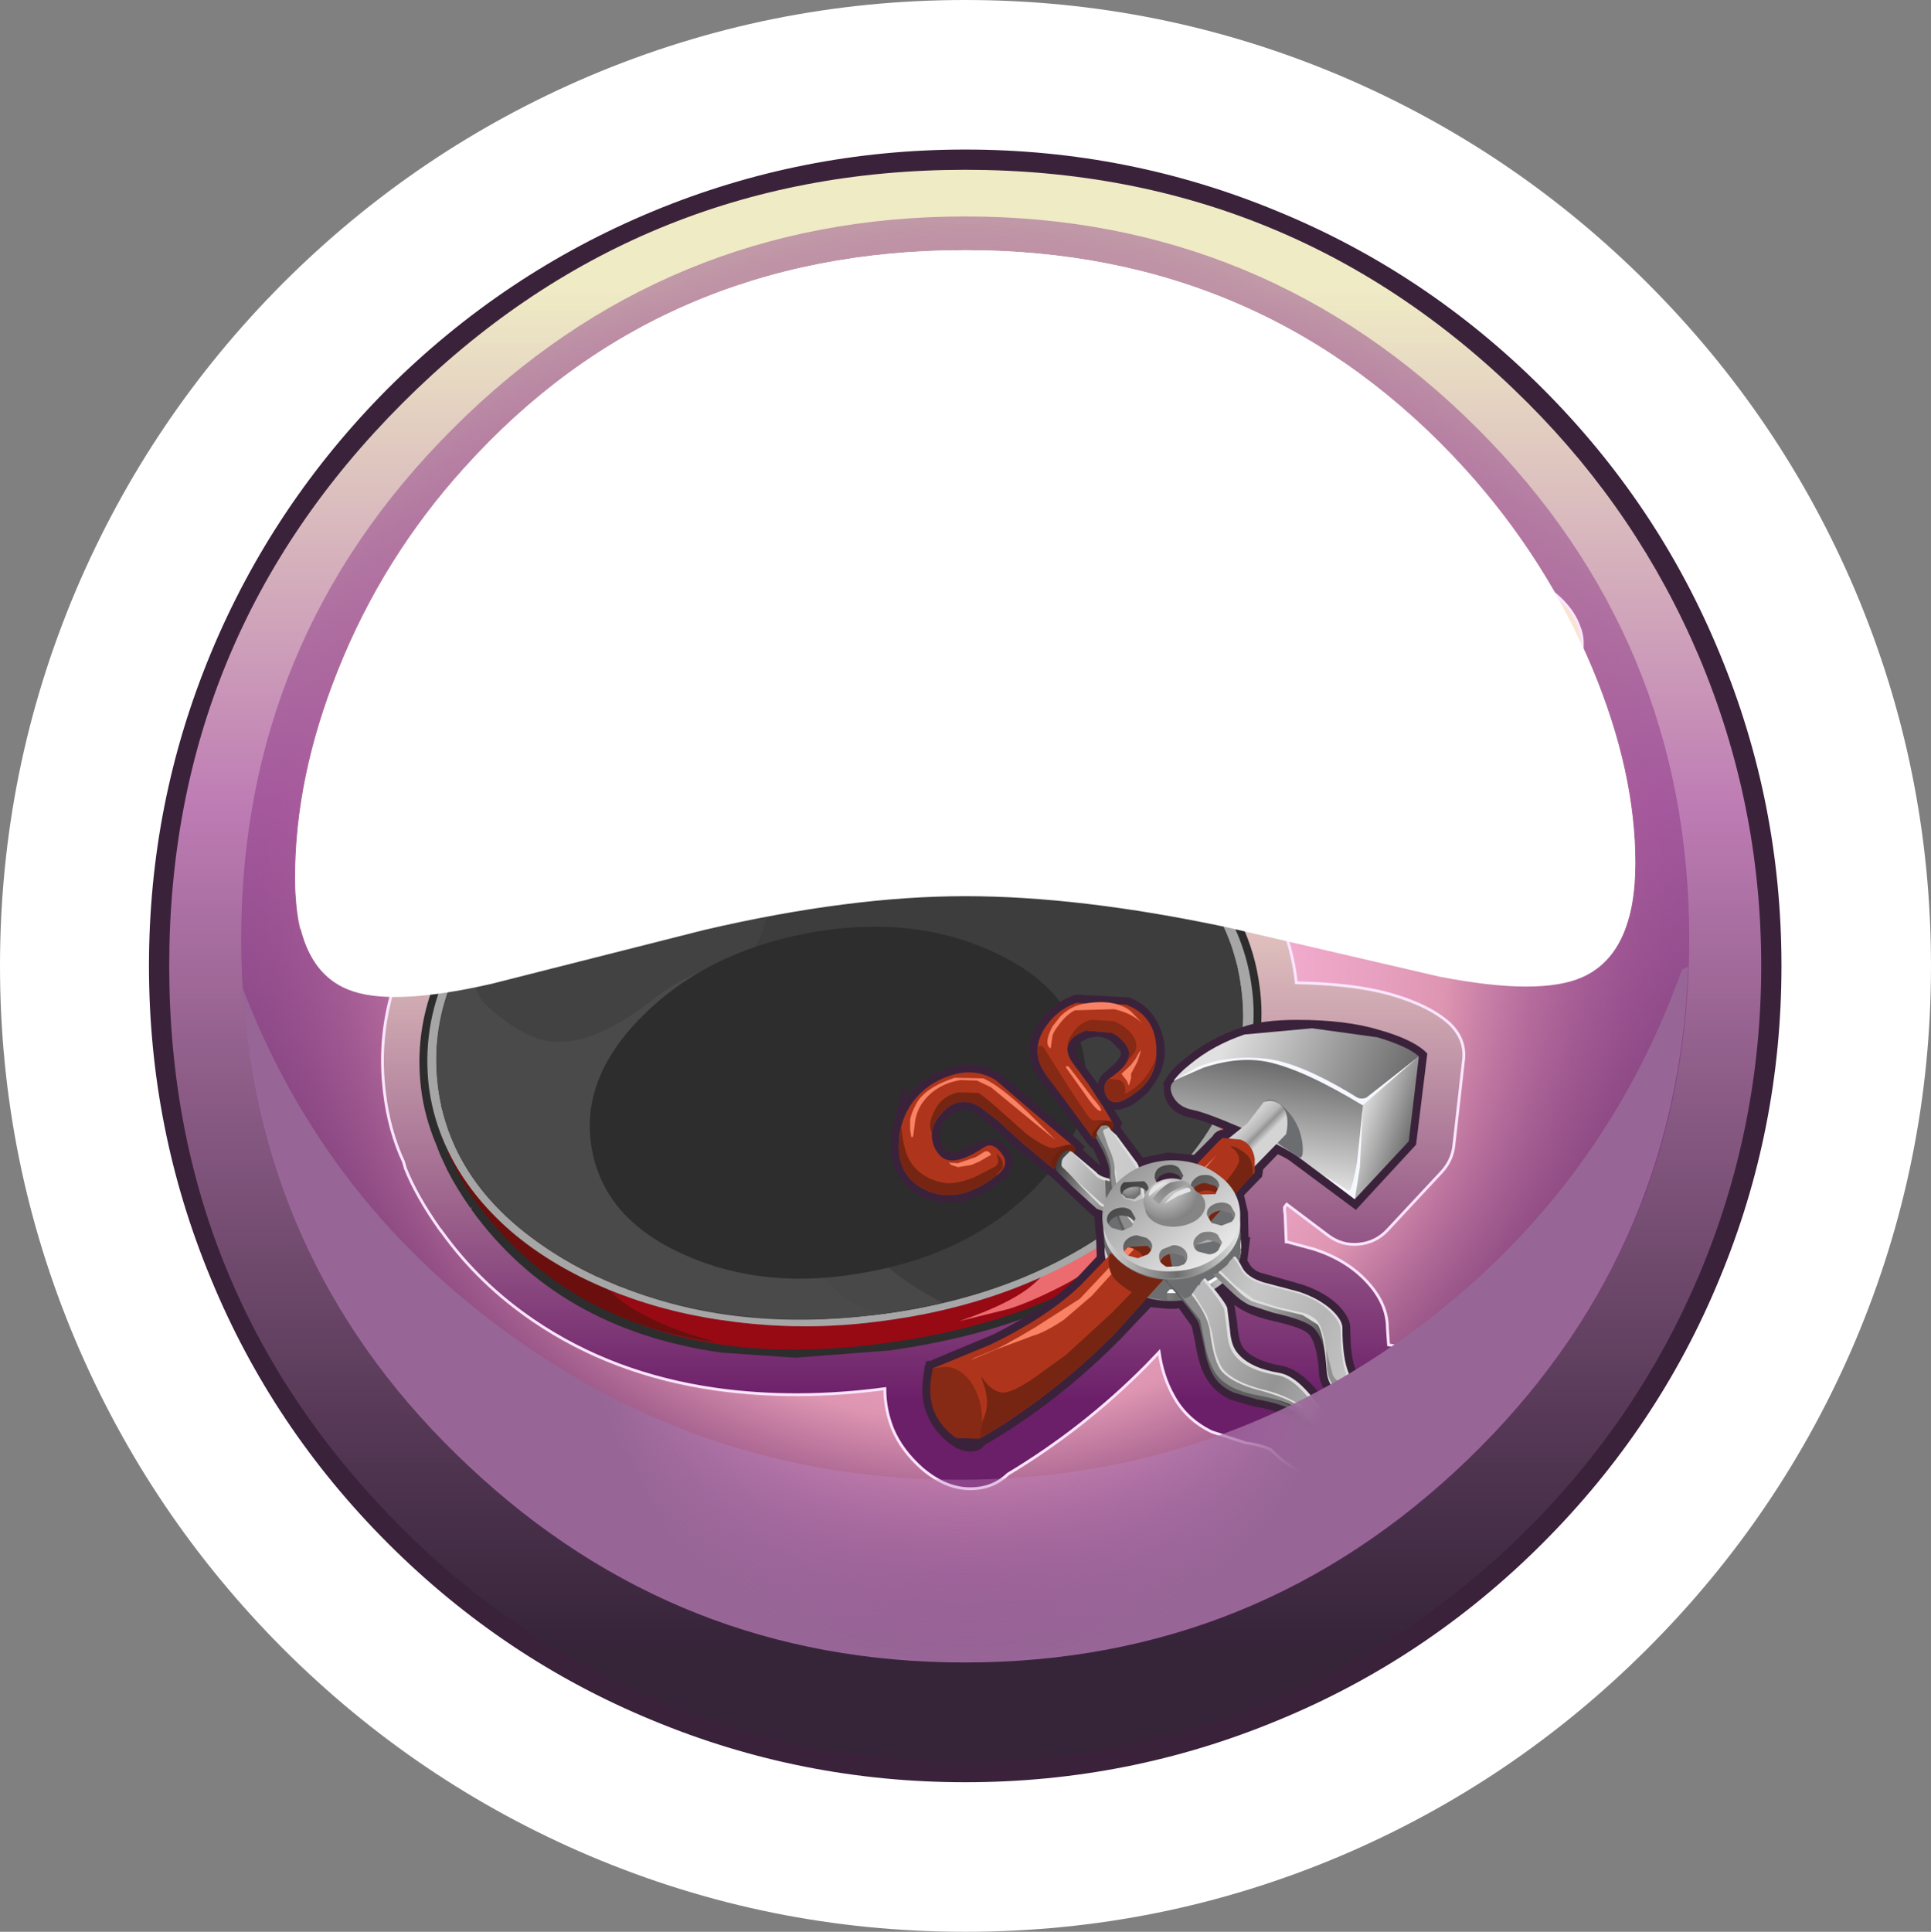 <?xml version="1.0" encoding="UTF-8" standalone="no"?>
<svg xmlns:xlink="http://www.w3.org/1999/xlink" height="171.8px" width="171.75px" xmlns="http://www.w3.org/2000/svg">
  <rect width="100%" height="100%" fill="#808080" stroke="none"/>
  <g transform="matrix(1.0, 0.0, 0.0, 1.0, 0.0, 0.0)">
    <use height="171.8" transform="matrix(1.0, 0.0, 0.0, 1.0, 0.0, 0.0)" width="171.75" xlink:href="#shape0"/>
    <use height="128.6" transform="matrix(1.0, 0.0, 0.0, 1.0, 21.45, 19.25)" width="128.8" xlink:href="#sprite0"/>
    <use height="106.6" transform="matrix(1.0, 0.0, 0.0, 1.0, 33.9, 26.8)" width="106.95" xlink:href="#shape2"/>
    <use height="61.9" transform="matrix(1.0, 0.0, 0.0, 1.0, 21.55, 85.95)" width="128.6" xlink:href="#sprite1"/>
    <use height="60.45" transform="matrix(1.0, 0.0, 0.0, 1.0, 26.25, 22.25)" width="119.2" xlink:href="#sprite2"/>
    <use height="66.4" transform="matrix(1.0, 0.0, 0.0, 1.0, 26.25, 22.25)" width="119.2" xlink:href="#sprite3"/>
  </g>
  <defs>
    <g id="shape0" transform="matrix(1.0, 0.0, 0.0, 1.0, 0.0, 0.0)">
      <path d="M171.75 85.9 Q171.75 103.35 165.0 119.3 158.45 134.7 146.55 146.6 134.65 158.5 119.25 165.05 103.3 171.8 85.85 171.8 68.4 171.8 52.45 165.05 37.05 158.5 25.15 146.6 13.3 134.7 6.75 119.3 0.0 103.35 0.0 85.9 0.0 68.45 6.75 52.5 13.3 37.1 25.15 25.2 37.05 13.3 52.45 6.75 68.4 0.0 85.85 0.0 103.3 0.0 119.25 6.75 134.65 13.3 146.55 25.2 158.45 37.1 165.0 52.5 171.75 68.45 171.75 85.9" fill="#ffffff" fill-rule="evenodd" stroke="none"/>
      <path d="M151.9 113.8 Q146.45 126.65 136.55 136.6 115.5 157.6 85.85 157.6 56.2 157.6 35.15 136.6 25.25 126.65 19.8 113.8 14.15 100.45 14.15 85.9 14.15 71.35 19.8 58.0 25.25 45.15 35.15 35.2 45.1 25.3 57.95 19.85 71.3 14.2 85.85 14.2 100.4 14.2 113.75 19.85 126.6 25.3 136.55 35.2 146.45 45.15 151.9 58.0 157.55 71.35 157.55 85.9 157.55 100.45 151.9 113.8" fill="url(#gradient0)" fill-rule="evenodd" stroke="none"/>
      <path d="M158.45 85.9 Q158.45 100.45 152.95 113.7 147.5 126.95 137.2 137.25 126.9 147.55 113.65 153.0 100.4 158.5 85.85 158.5 71.3 158.5 58.05 153.0 44.8 147.55 34.5 137.25 24.2 126.95 18.75 113.7 13.25 100.45 13.25 85.9 13.25 71.35 18.75 58.1 24.25 44.85 34.5 34.55 44.8 24.3 58.05 18.8 71.3 13.3 85.85 13.3 100.4 13.3 113.65 18.8 126.9 24.25 137.2 34.55 147.5 44.85 152.95 58.1 158.45 71.35 158.45 85.9 M151.1 113.45 Q156.65 100.3 156.65 85.9 156.65 71.5 151.1 58.35 145.7 45.65 135.9 35.85 115.2 15.1 85.85 15.1 56.55 15.1 35.8 35.85 15.05 56.6 15.05 85.9 15.05 115.25 35.8 135.95 45.6 145.75 58.3 151.15 71.45 156.7 85.85 156.7 100.25 156.7 113.4 151.15 126.1 145.75 135.9 135.95 145.7 126.15 151.1 113.45" fill="#3b223b" fill-rule="evenodd" stroke="none"/>
    </g>
    <linearGradient gradientTransform="matrix(0.0, -0.087, -0.087, 0.0, 85.85, 85.9)" gradientUnits="userSpaceOnUse" id="gradient0" spreadMethod="pad" x1="-819.2" x2="819.2">
      <stop offset="0.075" stop-color="#362439"/>
      <stop offset="0.188" stop-color="#4f3450"/>
      <stop offset="0.435" stop-color="#8f5e89"/>
      <stop offset="0.6" stop-color="#be7cb4"/>
      <stop offset="0.922" stop-color="#efebc5"/>
    </linearGradient>
    <g id="sprite0" transform="matrix(1.0, 0.0, 0.0, 1.0, 0.0, 0.0)">
      <use height="128.6" transform="matrix(1.0, 0.0, 0.0, 1.0, 0.0, 0.0)" width="128.8" xlink:href="#shape1"/>
    </g>
    <g id="shape1" transform="matrix(1.0, 0.0, 0.0, 1.0, 0.0, 0.0)">
      <path d="M128.8 64.3 Q128.8 90.95 109.95 109.75 91.05 128.6 64.4 128.6 37.7 128.6 18.85 109.75 0.0 90.95 0.0 64.3 0.0 37.65 18.85 18.85 37.7 0.0 64.4 0.0 91.05 0.0 109.95 18.85 128.8 37.7 128.8 64.3" fill="url(#gradient1)" fill-rule="evenodd" stroke="none"/>
    </g>
    <radialGradient cx="0" cy="0" gradientTransform="matrix(0.079, 0.0, 0.0, -0.079, 64.4, 64.3)" gradientUnits="userSpaceOnUse" id="gradient1" r="819.2" spreadMethod="pad">
      <stop offset="0.0" stop-color="#fbb6db"/>
      <stop offset="0.239" stop-color="#f9b4d8"/>
      <stop offset="0.416" stop-color="#f3adcf"/>
      <stop offset="0.569" stop-color="#e7a0bf"/>
      <stop offset="0.663" stop-color="#dd95b1"/>
      <stop offset="1.0" stop-color="#7f257d" stop-opacity="0.408"/>
    </radialGradient>
    <g id="shape2" transform="matrix(1.0, 0.0, 0.0, 1.0, -33.9, -26.8)">
      <path d="M92.4 33.6 Q92.4 36.8 89.8 38.45 91.55 39.25 92.55 40.75 93.65 42.3 93.65 44.15 93.65 47.05 91.35 49.1 89.0 51.2 85.65 51.2 82.35 51.2 80.1 49.15 78.05 47.3 78.05 45.2 78.05 44.3 78.85 43.7 79.6 43.1 80.5 43.1 81.4 43.1 82.6 44.95 83.75 46.8 85.7 46.8 86.95 46.8 87.8 45.95 88.7 45.1 88.7 43.85 88.7 41.55 86.0 41.1 83.3 40.7 83.3 38.9 83.3 37.3 85.55 36.7 87.8 36.1 87.8 34.3 87.8 33.4 87.2 32.8 86.6 32.2 85.55 32.2 83.9 32.2 82.8 33.75 81.7 35.3 80.75 35.3 79.85 35.3 79.25 34.55 78.7 33.9 78.7 32.95 78.7 31.05 80.85 29.45 83.0 27.8 85.6 27.8 88.8 27.8 90.75 29.8 92.4 31.5 92.4 33.6" fill="#fee6ff" fill-rule="evenodd" stroke="none"/>
      <path d="M92.4 32.6 Q92.4 35.8 89.8 37.45 91.55 38.25 92.55 39.75 93.65 41.3 93.65 43.15 93.65 46.05 91.35 48.1 89.0 50.2 85.65 50.2 82.35 50.2 80.1 48.15 78.05 46.3 78.05 44.2 78.05 43.3 78.85 42.7 79.6 42.1 80.5 42.1 81.4 42.1 82.6 43.95 83.75 45.8 85.7 45.8 86.95 45.8 87.8 44.95 88.7 44.1 88.7 42.85 88.7 40.55 86.0 40.1 83.3 39.7 83.3 37.9 83.3 36.3 85.55 35.7 87.8 35.1 87.8 33.3 87.8 32.4 87.2 31.8 86.6 31.2 85.55 31.2 83.9 31.2 82.8 32.75 81.7 34.3 80.75 34.3 79.85 34.3 79.25 33.55 78.7 32.9 78.7 31.95 78.7 30.05 80.85 28.45 83.0 26.8 85.6 26.8 88.8 26.8 90.75 28.8 92.4 30.5 92.4 32.6" fill="url(#gradient2)" fill-rule="evenodd" stroke="none"/>
      <path d="M73.4 71.4 L72.1 71.55 71.1 71.55 70.2 71.85 69.95 71.85 69.85 71.9 69.05 71.95 68.3 72.15 67.75 72.3 67.05 72.35 66.25 72.65 65.1 72.85 64.45 73.15 64.0 73.25 63.15 73.4 62.35 73.8 61.9 73.95 61.25 74.1 60.7 74.4 60.05 74.65 59.55 74.8 58.45 75.35 57.9 75.55 57.45 75.85 57.3 75.9 56.75 76.2 56.6 76.25 56.1 76.55 55.95 76.6 55.8 76.7 54.05 77.2 52.85 78.55 51.95 79.15 51.45 79.55 51.15 79.8 Q50.5 80.35 49.65 80.55 L48.8 81.9 48.05 82.6 47.45 83.35 46.3 84.25 45.7 85.6 45.55 85.8 45.5 85.9 44.95 86.8 44.8 87.1 43.95 88.15 43.75 89.45 43.45 90.15 43.4 90.45 43.4 90.5 43.35 90.65 43.3 90.75 43.2 91.1 42.75 92.1 42.85 93.2 42.85 93.65 42.8 94.0 42.8 95.45 42.9 95.9 42.9 96.15 42.95 96.65 42.95 96.8 43.25 97.7 43.35 98.4 43.6 99.0 43.65 99.0 43.65 99.15 43.7 99.15 43.85 99.75 44.2 100.4 44.3 100.55 44.6 101.35 Q44.8 102.2 44.65 103.15 L45.7 104.7 45.7 104.75 45.8 104.85 46.05 105.25 46.3 105.5 46.3 105.55 46.75 106.1 46.95 106.3 47.15 106.6 47.4 106.8 47.85 107.35 48.15 107.6 48.25 107.75 48.7 108.25 49.1 108.55 49.55 109.0 51.5 110.55 52.35 111.1 Q54.1 109.7 56.25 110.5 L56.3 110.55 57.1 110.85 57.6 111.15 58.25 111.25 58.4 111.3 58.5 111.35 58.7 111.4 58.75 111.4 59.55 111.8 60.45 111.9 60.95 112.05 61.85 112.4 62.85 112.5 63.15 112.55 63.25 112.55 64.05 112.8 64.95 112.85 65.05 112.85 65.25 112.9 65.4 112.9 66.65 113.3 67.75 113.15 67.9 113.2 68.35 113.2 68.55 113.25 69.6 113.5 70.85 113.3 71.3 113.3 71.45 113.35 71.75 113.35 72.7 113.55 74.0 113.25 74.3 113.25 75.7 113.4 Q76.35 113.05 77.0 113.0 L77.4 113.0 78.15 113.0 79.0 112.75 79.05 112.75 79.35 112.7 80.1 112.65 80.8 112.45 81.0 112.4 82.2 112.35 Q82.6 112.1 83.1 111.95 L83.7 111.75 84.95 111.65 Q85.4 111.25 86.05 111.1 L86.3 111.0 87.45 110.8 88.45 110.25 88.5 110.2 88.55 110.2 88.6 110.15 89.7 109.9 90.6 109.35 90.9 109.2 93.45 108.95 Q94.7 109.2 95.55 110.2 97.95 109.7 99.5 111.75 L99.75 112.2 Q101.25 111.1 103.0 111.5 L103.5 111.65 103.8 111.7 104.35 111.7 104.65 111.65 105.4 111.65 106.4 110.9 106.35 109.9 Q106.2 109.4 106.3 108.75 L106.3 108.05 Q105.25 106.05 106.4 104.1 L105.8 103.45 Q104.4 101.6 105.4 99.45 L105.8 98.45 Q106.4 97.0 108.0 96.25 L109.35 95.95 108.15 95.4 Q106.2 94.05 106.45 91.65 L106.5 91.45 106.5 90.75 106.55 90.45 106.55 89.4 106.55 88.95 106.45 88.6 106.45 88.35 106.4 87.7 106.1 86.8 106.0 86.15 105.65 85.35 105.5 84.8 105.25 84.4 105.25 84.35 105.2 84.3 105.2 84.25 104.8 83.35 103.95 82.05 103.35 81.3 103.0 80.7 102.45 80.25 102.25 80.0 Q101.25 78.9 101.15 77.5 L101.0 77.45 Q99.65 77.6 98.35 76.8 L98.2 76.65 97.55 76.1 96.75 75.75 96.35 75.55 95.65 75.05 94.9 74.8 94.8 74.75 94.65 74.7 Q94.3 74.55 94.0 74.25 L93.05 74.0 92.6 73.85 91.75 73.4 90.85 73.2 90.6 73.1 89.8 72.75 88.95 72.65 88.4 72.5 87.5 72.15 86.5 72.05 86.1 72.0 85.3 71.75 84.45 71.7 84.4 71.7 83.5 71.55 83.25 71.55 82.25 71.45 82.0 71.4 81.75 71.4 80.7 71.3 78.6 71.2 75.6 71.25 75.4 71.3 74.1 71.35 73.9 71.4 73.4 71.4 M85.5 63.2 Q94.55 64.4 101.6 68.55 L104.2 66.25 Q104.3 65.2 104.9 64.35 L106.45 62.55 107.1 61.9 107.2 61.75 109.75 59.45 109.9 59.35 111.25 58.3 111.35 58.25 118.2 54.0 118.5 53.9 119.55 53.35 119.75 53.3 121.1 52.7 121.95 52.4 122.15 52.3 122.35 52.25 Q124.45 51.55 125.75 51.55 L126.75 51.6 Q129.3 50.5 131.7 50.4 L132.75 50.4 Q135.2 50.55 137.55 52.25 139.8 53.85 140.45 55.75 140.9 56.8 140.65 58.25 L140.55 59.0 Q140.3 60.55 139.1 61.55 137.9 62.55 136.3 62.55 L136.15 62.55 135.95 63.4 Q135.55 65.8 133.25 66.6 L131.25 67.2 129.3 66.75 126.9 67.2 126.35 67.45 126.15 67.5 125.8 67.7 125.65 67.75 Q124.1 68.65 121.7 71.3 L118.45 74.65 117.35 75.6 116.9 76.0 116.0 74.9 116.0 75.0 116.1 75.15 116.8 76.05 115.55 76.95 115.45 77.05 Q114.05 77.95 112.9 78.25 L112.05 78.35 Q114.8 82.7 115.3 87.4 120.4 87.5 123.6 88.4 127.15 89.4 128.95 91.05 130.45 92.5 130.15 94.45 L129.3 101.95 Q129.15 103.2 128.25 104.2 L123.45 109.35 Q122.4 110.5 120.85 110.65 119.35 110.8 118.1 109.85 L114.45 107.1 114.4 107.15 114.3 107.3 114.25 107.35 114.25 107.65 114.3 108.0 114.4 110.45 114.5 110.45 116.9 111.1 Q119.8 112.05 121.6 114.0 123.4 115.95 123.4 118.1 L123.5 119.6 127.95 120.45 Q130.05 120.9 130.85 122.85 131.65 124.55 131.05 126.4 130.6 127.85 129.65 128.75 L129.15 129.2 128.95 129.85 Q128.45 131.2 127.45 132.1 126.25 133.3 124.6 133.3 L123.55 133.15 116.75 131.3 Q114.9 130.8 113.0 128.9 112.25 128.55 111.05 128.35 L110.9 128.35 107.8 127.35 Q105.5 126.25 104.35 124.1 103.4 122.4 103.1 120.25 L101.95 121.45 Q96.4 127.05 89.65 131.1 88.3 132.4 86.3 132.4 84.1 132.4 82.0 130.6 80.2 129.0 79.4 127.1 78.7 125.35 78.7 123.5 70.8 124.55 63.7 123.55 54.5 122.25 47.45 117.45 42.6 114.15 39.3 109.55 L39.2 109.45 39.2 109.4 39.1 109.3 Q37.05 106.4 36.05 103.9 L35.9 103.35 Q34.6 100.55 34.2 97.2 33.0 87.65 39.7 79.1 44.7 72.75 53.05 68.5 61.35 64.25 71.15 63.05 78.8 62.2 85.5 63.2 M115.05 65.45 L114.95 65.55 112.75 67.5 112.7 67.6 112.4 67.9 111.9 69.75 112.05 69.65 112.1 69.55 113.1 68.7 115.8 65.95 Q117.45 64.0 118.75 62.9 L117.85 63.45 117.75 63.55 115.15 65.4 115.05 65.45 M112.1 95.75 L111.3 96.0 110.65 96.1 112.1 96.7 Q112.95 97.1 113.55 97.75 114.45 97.75 115.35 98.2 L117.55 99.5 120.05 101.3 121.5 99.75 121.9 96.25 121.4 96.1 Q119.0 95.4 115.4 95.4 L112.35 95.7 112.1 95.75" fill="url(#gradient3)" fill-rule="evenodd" stroke="none"/>
      <path d="M73.4 71.4 L72.1 71.55 71.1 71.55 70.2 71.85 69.95 71.85 69.85 71.9 69.05 71.95 68.3 72.15 67.75 72.3 67.05 72.35 66.25 72.65 65.1 72.85 64.45 73.15 64.0 73.25 63.15 73.4 62.35 73.8 61.9 73.95 61.25 74.1 60.7 74.4 60.05 74.65 59.55 74.8 58.45 75.35 57.9 75.55 57.45 75.85 57.3 75.9 56.75 76.2 56.6 76.25 56.1 76.55 55.95 76.6 55.8 76.7 54.05 77.2 52.85 78.55 51.95 79.15 51.45 79.55 51.15 79.8 Q50.5 80.35 49.65 80.55 L48.8 81.9 48.05 82.6 47.45 83.35 46.3 84.25 45.7 85.6 45.55 85.8 45.5 85.9 44.95 86.8 44.8 87.1 43.95 88.15 43.75 89.45 43.45 90.15 43.4 90.45 43.4 90.5 43.35 90.65 43.3 90.75 43.2 91.1 42.75 92.1 42.85 93.2 42.85 93.65 42.8 94.0 42.8 95.45 42.9 95.9 42.9 96.15 42.95 96.65 42.95 96.8 43.25 97.7 43.35 98.4 43.6 99.0 43.65 99.0 43.65 99.15 43.7 99.15 43.85 99.75 44.2 100.4 44.3 100.55 44.6 101.35 Q44.8 102.2 44.65 103.15 L45.7 104.7 45.7 104.75 45.8 104.85 46.05 105.25 46.3 105.5 46.3 105.55 46.75 106.1 46.95 106.3 47.15 106.6 47.4 106.8 47.85 107.35 48.15 107.6 48.25 107.75 48.7 108.25 49.1 108.55 49.55 109.0 51.5 110.55 52.35 111.1 Q54.1 109.7 56.25 110.5 L56.3 110.55 57.1 110.85 57.6 111.15 58.25 111.25 58.4 111.3 58.5 111.35 58.7 111.4 58.75 111.4 59.55 111.8 60.45 111.9 60.95 112.05 61.85 112.4 62.85 112.5 63.15 112.55 63.25 112.55 64.05 112.8 64.95 112.85 65.05 112.85 65.25 112.9 65.4 112.9 66.65 113.3 67.75 113.15 67.9 113.2 68.35 113.2 68.55 113.25 69.6 113.5 70.85 113.3 71.3 113.3 71.45 113.35 71.75 113.35 72.7 113.55 74.0 113.25 74.3 113.25 75.7 113.4 Q76.35 113.05 77.0 113.0 L77.4 113.0 78.15 113.0 79.0 112.75 79.05 112.75 79.35 112.7 80.1 112.65 80.8 112.45 81.0 112.4 82.2 112.35 Q82.6 112.1 83.1 111.95 L83.7 111.75 84.95 111.65 Q85.4 111.25 86.05 111.1 L86.3 111.0 87.45 110.8 88.45 110.25 88.5 110.2 88.55 110.2 88.6 110.15 89.7 109.9 90.6 109.35 90.9 109.2 93.45 108.95 Q94.7 109.2 95.55 110.2 97.95 109.7 99.5 111.75 L99.75 112.2 Q101.25 111.1 103.0 111.5 L103.5 111.65 103.8 111.7 104.35 111.7 104.65 111.65 105.4 111.65 106.4 110.9 106.35 109.9 Q106.2 109.4 106.3 108.75 L106.3 108.05 Q105.25 106.05 106.4 104.1 L105.8 103.45 Q104.4 101.6 105.4 99.45 L105.8 98.45 Q106.4 97.0 108.0 96.25 L109.35 95.95 108.15 95.4 Q106.2 94.05 106.45 91.65 L106.5 91.45 106.5 90.75 106.55 90.45 106.55 89.4 106.55 88.95 106.45 88.6 106.45 88.35 106.4 87.7 106.1 86.8 106.0 86.15 105.65 85.35 105.5 84.8 105.25 84.4 105.25 84.35 105.2 84.3 105.2 84.25 104.8 83.35 103.95 82.05 103.35 81.3 103.0 80.7 102.45 80.25 102.25 80.0 Q101.25 78.9 101.15 77.5 L101.0 77.45 Q99.65 77.6 98.35 76.8 L98.2 76.65 97.55 76.1 96.75 75.75 96.35 75.55 95.65 75.05 94.9 74.8 94.8 74.75 94.65 74.7 Q94.3 74.55 94.0 74.25 L93.05 74.0 92.6 73.85 91.75 73.4 90.85 73.2 90.6 73.1 89.8 72.75 88.95 72.65 88.4 72.5 87.5 72.15 86.5 72.05 86.1 72.0 85.3 71.75 84.45 71.7 84.4 71.7 83.5 71.55 83.25 71.55 82.25 71.45 82.0 71.4 81.75 71.4 80.7 71.3 78.6 71.2 75.6 71.25 75.4 71.3 74.1 71.35 73.9 71.4 73.4 71.4 M85.5 63.2 Q94.55 64.4 101.6 68.55 L104.2 66.25 Q104.3 65.2 104.9 64.35 L106.45 62.55 107.1 61.9 107.2 61.75 109.75 59.45 109.9 59.35 111.25 58.3 111.35 58.25 118.2 54.0 118.5 53.9 119.55 53.35 119.75 53.3 121.1 52.7 121.95 52.4 122.15 52.3 122.35 52.25 Q124.45 51.55 125.75 51.55 L126.75 51.6 Q129.3 50.5 131.7 50.4 L132.75 50.4 Q135.2 50.55 137.55 52.25 139.8 53.85 140.45 55.75 140.9 56.8 140.65 58.25 L140.55 59.0 Q140.3 60.55 139.1 61.55 137.9 62.55 136.3 62.55 L136.15 62.55 135.95 63.4 Q135.55 65.8 133.25 66.6 L131.25 67.2 129.3 66.75 126.9 67.2 126.35 67.45 126.15 67.5 125.8 67.7 125.65 67.75 Q124.1 68.65 121.7 71.3 L118.45 74.65 117.35 75.6 116.9 76.0 116.0 74.9 116.0 75.0 116.1 75.15 116.8 76.05 115.55 76.95 115.45 77.05 Q114.05 77.95 112.9 78.25 L112.05 78.35 Q114.8 82.7 115.3 87.4 120.4 87.5 123.6 88.4 127.15 89.4 128.95 91.05 130.45 92.5 130.15 94.45 L129.3 101.95 Q129.15 103.2 128.25 104.2 L123.45 109.35 Q122.4 110.5 120.85 110.65 119.35 110.8 118.1 109.85 L114.45 107.1 114.4 107.15 114.3 107.3 114.25 107.35 114.25 107.65 114.3 108.0 114.4 110.45 114.5 110.45 116.9 111.1 Q119.8 112.05 121.6 114.0 123.4 115.95 123.4 118.1 L123.5 119.6 127.95 120.45 Q130.05 120.9 130.85 122.85 131.65 124.55 131.05 126.4 130.6 127.85 129.65 128.75 L129.15 129.2 128.95 129.85 Q128.45 131.2 127.45 132.1 126.25 133.3 124.6 133.3 L123.55 133.15 116.75 131.3 Q114.9 130.8 113.0 128.9 112.25 128.55 111.05 128.35 L110.9 128.35 107.8 127.35 Q105.5 126.25 104.35 124.1 103.4 122.4 103.1 120.25 L101.95 121.45 Q96.4 127.05 89.65 131.1 88.3 132.4 86.3 132.4 84.1 132.4 82.0 130.6 80.2 129.0 79.4 127.1 78.7 125.35 78.7 123.5 70.8 124.55 63.7 123.55 54.5 122.25 47.45 117.45 42.6 114.15 39.3 109.55 L39.2 109.45 39.2 109.4 39.1 109.3 Q37.05 106.4 36.05 103.9 L35.9 103.35 Q34.6 100.55 34.2 97.2 33.0 87.65 39.7 79.1 44.7 72.75 53.05 68.5 61.35 64.25 71.15 63.05 78.8 62.2 85.5 63.2 M115.05 65.45 L114.95 65.55 112.75 67.5 112.7 67.6 112.4 67.9 111.9 69.75 112.05 69.65 112.1 69.55 113.1 68.7 115.8 65.95 Q117.45 64.0 118.75 62.9 L117.85 63.45 117.75 63.55 115.15 65.4 115.05 65.45 M112.1 95.75 L111.3 96.0 110.65 96.1 112.1 96.7 Q112.95 97.1 113.55 97.75 114.45 97.75 115.35 98.2 L117.55 99.5 120.05 101.3 121.5 99.75 121.9 96.25 121.4 96.1 Q119.0 95.4 115.4 95.4 L112.35 95.7 112.1 95.75" fill="none" stroke="#fce5ff" stroke-linecap="butt" stroke-linejoin="miter" stroke-width="0.25"/>
      <path d="M73.8 67.55 L73.4 67.55 73.45 68.1 73.35 68.1 71.8 68.25 71.7 68.3 71.65 67.75 69.55 68.05 69.65 68.55 69.5 68.6 69.35 68.6 69.3 68.1 67.55 68.4 67.65 68.95 67.25 69.0 67.1 69.05 66.95 68.5 65.5 68.85 65.65 69.4 65.0 69.55 64.85 69.05 63.35 69.45 63.5 69.95 63.1 70.1 62.95 69.55 61.05 70.15 61.25 70.65 60.8 70.85 60.6 70.35 59.25 70.8 59.45 71.35 58.8 71.6 58.7 71.3 57.65 71.9 57.75 72.05 57.05 72.35 57.0 72.25 55.95 72.85 55.95 72.9 54.15 73.85 54.15 73.8 52.2 74.3 50.65 75.35 50.95 75.85 50.55 76.1 50.2 75.65 49.05 76.45 49.45 76.95 49.05 77.25 48.7 76.75 46.0 79.1 46.45 79.55 46.15 79.9 45.65 79.45 44.75 80.4 45.25 80.85 44.95 81.15 44.45 80.75 42.4 83.4 42.95 83.75 42.8 84.05 42.15 83.75 41.5 84.8 42.1 85.15 41.9 85.5 41.25 85.2 39.95 88.05 40.65 88.3 40.55 88.55 39.8 88.35 39.4 89.55 40.15 89.75 40.05 90.15 39.3 89.95 Q38.85 91.7 38.8 93.0 L39.55 93.05 39.55 93.3 38.75 93.25 38.7 94.6 39.5 94.55 39.5 94.85 38.75 94.9 38.85 96.6 39.65 96.45 39.25 96.55 39.65 96.5 38.85 96.65 39.15 98.35 39.95 98.15 39.95 98.2 40.05 98.55 39.25 98.75 39.75 100.4 40.5 100.1 40.6 100.3 39.85 100.6 40.4 101.95 40.8 101.8 41.15 101.6 41.4 102.2 42.2 105.5 43.55 107.4 43.7 107.55 44.2 108.2 44.45 108.45 44.4 108.45 44.9 109.05 44.95 109.05 45.2 109.3 45.15 109.3 45.75 109.95 45.8 109.95 45.95 110.15 46.8 111.0 46.85 110.95 47.05 111.15 47.0 111.2 47.75 111.8 47.8 111.8 48.1 112.05 48.1 112.1 48.8 112.65 48.8 112.6 49.2 112.9 49.15 112.95 50.0 113.55 50.05 113.5 50.3 113.7 50.25 113.75 51.45 114.5 51.5 114.45 51.85 114.65 51.8 114.7 52.75 115.2 52.75 115.15 53.25 115.4 53.25 115.45 54.15 115.9 54.15 115.85 54.55 116.05 55.45 115.0 56.15 115.5 56.15 115.55 55.45 116.5 55.65 116.6 56.3 115.65 57.1 116.15 56.6 116.95 56.8 117.05 57.25 116.25 58.15 116.7 57.85 117.3 58.05 117.4 58.3 116.8 59.3 117.2 59.05 117.75 59.3 117.85 59.5 117.3 60.6 117.7 60.65 117.7 60.5 118.15 60.7 118.2 60.85 117.75 62.15 118.2 62.05 118.5 62.2 118.55 62.3 118.25 64.9 118.95 Q71.55 119.8 79.0 118.7 94.55 116.5 102.85 108.6 108.25 103.45 109.85 96.8 L108.55 96.8 108.9 95.7 109.0 95.5 110.05 95.85 110.15 95.05 109.2 94.8 109.35 94.3 110.25 94.5 110.4 93.75 109.5 93.55 109.6 93.05 110.5 93.2 110.65 92.45 109.7 92.35 109.75 91.85 110.7 91.9 110.75 91.1 109.8 91.05 109.85 90.6 110.8 90.6 110.8 89.7 109.85 89.75 109.85 89.35 110.75 89.3 110.65 88.0 110.65 87.95 109.75 88.1 110.0 88.05 109.7 88.05 109.95 88.0 109.7 88.0 109.7 87.9 110.65 87.8 110.3 86.1 109.4 86.35 109.3 86.0 110.2 85.75 109.7 84.1 108.85 84.4 108.75 84.2 Q109.2 84.05 109.6 83.85 L109.0 82.45 108.2 82.85 108.0 82.5 108.8 82.1 107.95 80.6 107.2 81.05 107.05 80.8 107.75 80.3 106.85 79.1 106.2 79.6 106.0 79.3 106.65 78.8 105.7 77.7 105.6 77.95 105.15 78.0 105.15 77.75 104.9 78.0 103.55 76.6 104.75 76.6 105.0 76.05 105.2 76.3 105.3 76.2 Q108.5 73.4 110.75 72.95 L111.0 72.9 112.15 73.55 112.85 73.1 113.0 72.95 113.1 72.95 113.85 72.4 115.3 71.15 118.25 68.15 Q121.15 64.9 123.4 63.65 L123.65 63.5 125.45 62.75 127.45 62.25 130.6 62.2 130.7 62.2 130.85 62.25 130.95 62.1 131.05 62.1 131.4 62.05 Q131.9 59.95 132.85 59.2 134.35 57.85 135.95 57.85 L135.95 57.15 134.8 56.05 134.95 56.2 134.7 56.65 Q134.3 57.35 133.35 57.35 L131.9 57.0 130.95 56.35 130.4 55.8 131.05 55.3 131.35 55.15 Q129.45 55.4 127.6 56.4 L127.35 56.55 126.45 56.3 125.75 56.25 123.7 56.75 122.9 57.05 122.7 57.15 121.7 57.55 121.45 57.1 121.65 57.6 120.5 58.15 120.35 58.2 Q118.8 58.95 116.65 60.3 L112.85 63.0 110.4 65.2 108.9 66.85 109.15 68.1 102.1 74.45 100.6 73.45 100.2 74.05 100.0 73.9 100.35 73.3 98.7 72.3 98.35 72.9 97.9 72.65 98.25 72.05 96.55 71.2 96.25 71.8 96.15 71.75 96.45 71.15 94.55 70.35 94.3 70.95 94.25 70.95 93.8 70.75 94.0 70.15 92.05 69.45 91.85 70.05 91.6 70.0 91.8 69.4 89.95 68.85 89.8 69.45 89.25 69.3 89.4 68.7 87.3 68.25 87.15 68.85 86.75 68.75 86.85 68.15 85.0 67.85 84.9 68.45 84.7 68.4 84.2 68.35 84.25 67.75 83.75 67.7 83.65 68.25 82.55 68.15 82.65 67.55 82.05 67.5 82.0 68.1 80.9 68.0 80.95 67.45 80.35 67.4 80.35 68.0 79.2 67.95 79.2 67.35 78.65 67.35 78.65 67.9 77.45 67.9 77.45 67.35 76.95 67.35 76.95 67.9 75.7 67.95 75.65 67.4 75.2 67.45 75.2 68.0 73.85 68.05 73.8 67.55 M85.05 66.45 Q94.9 67.85 102.0 72.7 L107.6 67.6 107.4 66.5 107.6 66.3 108.85 64.8 112.5 61.1 112.15 61.75 112.2 61.75 115.3 59.5 115.45 59.45 115.9 59.1 118.45 57.65 117.95 57.65 123.4 55.35 123.45 55.35 125.8 54.85 126.65 54.9 126.75 54.95 127.2 55.05 Q129.7 53.75 132.0 53.65 L132.5 53.65 Q133.95 53.7 135.55 54.85 137.05 55.9 137.35 56.85 137.55 57.25 137.35 57.7 L137.3 58.5 Q137.05 59.25 136.3 59.25 L135.9 59.25 Q134.9 59.25 133.8 60.25 133.35 60.6 133.0 61.6 L132.7 62.9 132.6 63.5 131.8 63.5 131.7 63.65 131.65 63.65 131.15 64.35 130.6 63.65 130.35 63.55 127.7 63.6 125.9 64.05 124.75 64.5 124.3 64.75 124.05 64.85 Q122.2 65.9 119.25 69.1 L116.25 72.2 114.4 73.75 114.2 73.85 113.75 74.2 113.7 74.2 113.55 74.35 112.15 75.0 108.8 75.8 110.75 74.4 Q109.05 74.85 106.75 76.8 111.3 81.7 112.05 87.85 112.5 91.3 111.6 94.85 110.85 101.45 106.0 107.3 97.45 117.5 79.15 120.1 L70.75 120.75 64.2 120.3 Q49.65 118.25 41.95 107.6 L41.9 107.5 42.05 107.35 41.85 107.45 Q40.65 105.75 39.8 104.1 L39.15 102.7 38.8 101.8 Q37.75 99.3 37.45 96.8 36.45 88.6 42.3 81.15 46.9 75.3 54.65 71.35 62.4 67.45 71.55 66.35 78.35 65.55 85.05 66.45 M55.35 114.85 L54.4 115.9 53.65 115.2 54.65 114.25 54.75 114.35 55.05 113.6 55.55 113.8 55.2 114.75 55.35 114.85 M57.5 114.5 L57.75 114.55 57.3 115.9 57.05 115.8 57.45 114.45 57.5 114.5 M62.4 117.2 L61.75 117.05 62.0 116.6 62.05 115.7 62.65 115.8 62.45 116.65 62.4 117.2 M59.55 115.1 L60.1 115.25 59.8 116.6 59.75 116.6 59.25 116.45 59.55 115.1 M68.05 117.9 L67.55 117.85 67.55 116.45 67.6 116.45 68.15 116.5 68.05 117.9 M64.3 117.5 L64.5 116.1 64.8 116.15 64.65 117.3 64.85 116.15 65.0 116.2 64.8 117.6 64.3 117.5 M71.35 118.05 L70.8 118.0 70.85 116.6 71.4 116.65 71.35 118.05 M77.6 117.7 L77.4 116.3 77.5 116.3 77.7 117.65 77.6 117.7 M74.25 117.95 L74.15 116.55 74.55 116.55 74.55 117.35 74.7 117.9 74.25 117.95 M87.3 114.15 L87.75 115.5 87.45 115.55 87.05 114.25 87.3 114.15 M84.15 115.05 L84.55 114.95 84.9 116.3 84.5 116.4 84.1 115.05 84.15 115.05 M81.9 117.0 L81.75 117.05 81.6 117.05 81.45 115.65 81.55 115.65 81.6 115.7 81.8 116.3 81.9 117.0 M79.9 115.95 L80.2 117.3 79.75 117.4 79.55 116.0 79.9 115.95 M89.85 113.2 L92.35 113.2 91.95 112.35 92.35 112.15 92.8 113.2 93.8 113.2 90.15 114.6 90.1 114.5 90.1 114.55 89.65 113.3 89.85 113.2" fill="#2d2d2d" fill-rule="evenodd" stroke="none"/>
      <path d="M129.25 60.05 L129.85 59.45 134.35 57.35 136.65 57.4 136.6 58.35 135.75 58.55 Q134.55 58.6 133.35 59.7 132.7 60.25 132.3 61.6 L132.0 62.8 Q129.9 62.85 129.15 61.6 128.7 60.8 129.25 60.05" fill="#39393b" fill-rule="evenodd" stroke="none"/>
      <path d="M134.45 56.8 Q133.95 55.95 132.95 55.65 131.85 55.35 131.2 56.1 130.55 56.85 130.3 56.3 130.05 55.8 130.3 55.4 130.65 54.8 132.1 54.35 132.55 54.25 133.45 54.8 L134.45 55.7 Q134.65 56.2 134.45 56.8" fill="#858687" fill-rule="evenodd" stroke="none"/>
      <path d="M132.15 56.35 Q134.15 57.2 134.2 55.9 134.2 55.3 133.15 54.85 L131.3 55.0 Q130.95 55.25 131.3 55.7 L132.15 56.35 M131.0 59.15 Q130.35 59.6 125.65 56.7 129.55 54.3 132.4 54.35 134.2 54.4 135.95 56.05 137.65 57.7 136.2 57.55 L133.8 57.75 Q132.8 58.05 131.0 59.15" fill="#dcddde" fill-rule="evenodd" stroke="none"/>
      <path d="M112.45 64.9 L113.65 66.3 Q114.7 67.95 114.25 69.05 L112.1 74.3 109.3 72.8 108.15 66.7 109.55 66.2 112.45 64.9" fill="#5f4123" fill-rule="evenodd" stroke="none"/>
      <path d="M121.85 57.45 L132.1 58.95 Q132.45 61.3 131.1 63.2 130.95 63.0 130.45 62.85 L127.55 62.95 Q123.8 63.6 120.95 66.3 L115.8 71.7 112.9 73.95 112.0 74.35 Q112.45 74.05 112.45 71.15 L112.25 69.0 112.0 68.45 121.85 57.45" fill="#7d5225" fill-rule="evenodd" stroke="none"/>
      <path d="M119.35 64.85 Q120.75 64.65 121.2 64.25 L123.0 62.4 124.8 60.7 Q125.85 59.95 128.05 60.2 L129.65 60.35 Q130.35 60.3 130.6 59.85 L131.25 58.65 131.85 59.0 Q131.15 60.25 129.7 60.45 L127.35 60.5 Q125.9 60.55 125.2 61.0 L123.1 63.1 Q121.6 64.65 120.55 64.9 116.2 66.05 115.2 67.1 L113.85 68.8 113.0 70.05 112.45 70.55 112.4 70.05 113.7 68.3 114.9 66.55 Q115.75 65.5 116.85 65.2 L119.35 64.85" fill="#5f3f1e" fill-rule="evenodd" stroke="none"/>
      <path d="M118.0 63.85 Q119.0 64.3 120.2 63.85 121.4 63.35 122.1 62.2 122.75 61.1 123.95 60.25 124.95 59.55 125.95 59.35 L127.4 59.35 129.1 59.1 Q130.3 58.75 131.0 58.15 L131.35 58.45 131.45 58.35 131.65 58.65 131.35 58.45 Q129.35 60.2 127.9 59.7 L125.95 59.8 Q124.85 60.1 124.2 60.5 123.0 61.35 121.95 62.85 L120.4 64.0 Q119.3 64.5 118.95 64.4 L117.95 64.3 Q117.25 64.35 116.65 64.75 L113.95 66.35 117.3 63.8 118.0 63.85" fill="#5f3f1e" fill-rule="evenodd" stroke="none"/>
      <path d="M112.45 70.9 L115.15 68.15 Q116.4 67.0 117.85 66.35 L120.8 65.15 Q122.1 64.55 123.45 63.1 124.8 61.7 125.5 61.35 126.45 60.85 127.5 60.9 L129.2 60.95 Q130.65 60.8 132.15 59.55 L132.15 60.1 Q130.65 60.95 129.45 61.25 L127.85 61.25 126.1 61.4 124.25 62.65 122.7 64.2 Q121.75 65.1 118.05 66.55 116.45 67.2 115.2 68.4 L113.25 70.45 112.45 71.2 112.45 70.9" fill="#5f3f1e" fill-rule="evenodd" stroke="none"/>
      <path d="M130.05 62.8 Q130.9 62.35 131.55 62.5 L131.3 62.9 130.7 62.95 130.05 62.8" fill="#5f3f1e" fill-rule="evenodd" stroke="none"/>
      <path d="M129.6 62.25 L128.5 62.8 127.6 62.95 127.8 62.8 Q129.8 61.6 131.85 61.6 L131.7 62.05 129.6 62.25" fill="#5f3f1e" fill-rule="evenodd" stroke="none"/>
      <path d="M112.2 73.95 L112.3 73.65 Q113.3 73.45 114.65 72.65 L113.3 73.65 112.2 73.95" fill="#5f3f1e" fill-rule="evenodd" stroke="none"/>
      <path d="M113.15 71.6 L112.45 72.1 112.45 71.7 Q112.95 71.35 114.55 70.55 L118.0 68.25 120.6 66.0 Q122.95 64.05 125.1 63.25 L127.2 62.3 Q128.3 61.75 129.15 61.6 L132.1 60.55 132.0 61.2 131.85 61.2 Q130.35 61.2 127.85 62.4 L125.85 63.35 Q124.45 63.8 123.0 64.65 L122.45 64.9 Q121.8 65.2 120.0 66.8 L117.4 69.1 115.2 70.45 113.15 71.6" fill="#5f3f1e" fill-rule="evenodd" stroke="none"/>
      <path d="M118.25 69.15 L114.65 71.85 112.4 73.05 112.4 72.65 Q114.3 71.85 116.6 70.05 L119.0 68.35 118.25 69.15" fill="#5f3f1e" fill-rule="evenodd" stroke="none"/>
      <path d="M117.25 67.9 L117.85 67.95 116.85 68.85 115.35 69.75 Q114.8 69.9 114.95 69.4 115.05 68.85 115.85 68.15 116.95 67.25 118.5 66.9 L117.05 67.65 Q115.4 68.55 115.65 69.05 115.85 69.55 117.1 68.45 117.4 68.1 116.85 68.2 L116.7 68.4 116.75 68.55 116.4 68.6 Q116.15 68.55 116.35 68.35 L117.25 67.9" fill="#5f3f1e" fill-rule="evenodd" stroke="none"/>
      <path d="M125.95 62.25 L126.45 62.1 Q127.05 62.25 125.35 62.95 124.9 63.1 125.05 62.7 125.2 62.3 125.8 61.95 L127.3 61.85 126.35 61.85 Q125.55 62.05 125.35 62.6 L125.65 62.65 126.1 62.4 125.7 62.45 125.95 62.25" fill="#5f3f1e" fill-rule="evenodd" stroke="none"/>
      <path d="M112.25 68.95 L108.15 66.7 110.1 64.55 Q112.75 61.9 116.3 59.7 120.5 57.1 123.6 56.05 L125.8 55.55 126.9 55.7 Q128.25 56.0 129.75 56.8 131.35 57.7 132.1 59.1 L129.3 58.95 Q125.6 59.2 121.2 61.45 118.05 63.1 114.85 66.2 L112.25 68.95" fill="#ca8643" fill-rule="evenodd" stroke="none"/>
      <path d="M126.5 55.6 L127.25 55.75 Q125.9 56.45 124.1 56.6 L121.35 56.95 123.5 56.05 123.55 56.1 Q125.0 56.3 126.5 55.6" fill="#a76f36" fill-rule="evenodd" stroke="none"/>
      <path d="M123.6 59.95 Q124.5 59.35 126.65 59.35 L125.65 59.65 125.5 59.65 Q124.55 59.6 124.0 60.2 L122.35 60.9 123.6 59.95" fill="#a76f36" fill-rule="evenodd" stroke="none"/>
      <path d="M121.55 57.8 L118.6 58.35 Q119.4 57.95 120.15 57.5 L124.1 57.3 Q125.75 57.25 127.9 56.0 L128.5 56.2 127.25 56.7 Q125.4 57.45 121.55 57.8" fill="#a76f36" fill-rule="evenodd" stroke="none"/>
      <path d="M111.6 68.6 L112.15 67.6 Q113.5 65.05 115.9 64.05 L118.1 63.4 116.8 64.45 Q115.55 64.85 114.35 65.9 113.3 66.75 112.8 67.6 L112.1 68.85 111.6 68.6" fill="#a76f36" fill-rule="evenodd" stroke="none"/>
      <path d="M109.1 67.2 L112.45 62.45 115.7 60.1 116.05 59.95 Q117.95 59.05 118.35 58.9 L121.4 58.35 Q124.0 58.15 128.3 56.6 L128.9 56.4 129.35 56.6 129.0 56.75 125.05 57.8 120.45 58.8 Q118.95 59.15 116.8 60.1 114.7 61.05 113.75 61.85 113.05 62.45 111.9 64.1 L110.35 66.35 109.3 67.3 109.1 67.2" fill="#a76f36" fill-rule="evenodd" stroke="none"/>
      <path d="M129.75 56.8 L129.95 56.95 126.9 57.9 118.5 59.95 Q117.3 60.35 115.8 61.25 114.2 62.25 113.75 62.95 111.9 65.85 110.85 66.95 L110.0 67.7 109.7 67.55 Q111.2 66.45 113.0 63.5 114.0 61.8 115.0 61.25 L117.7 60.05 Q119.3 59.35 122.2 58.65 L126.55 57.75 129.7 56.8 129.75 56.8" fill="#a76f36" fill-rule="evenodd" stroke="none"/>
      <path d="M109.0 65.65 L109.9 64.7 109.4 66.1 108.75 67.0 108.4 66.8 109.0 65.65" fill="#a76f36" fill-rule="evenodd" stroke="none"/>
      <path d="M131.9 58.8 L131.5 59.0 130.15 58.9 131.65 58.45 131.9 58.8" fill="#a76f36" fill-rule="evenodd" stroke="none"/>
      <path d="M129.0 57.9 Q130.25 57.65 130.55 57.35 L131.1 57.8 130.55 58.0 126.9 58.65 Q124.0 59.1 123.35 59.45 L121.15 60.85 118.45 62.4 Q116.95 63.05 115.1 64.2 113.1 65.45 112.25 66.35 111.4 67.2 110.95 68.25 L110.55 68.0 111.0 67.35 Q112.75 64.9 116.6 63.05 118.65 62.1 119.9 61.25 L121.95 59.8 Q123.0 59.1 125.4 58.55 L129.0 57.9" fill="#a76f36" fill-rule="evenodd" stroke="none"/>
      <path d="M117.7 60.85 Q116.4 61.15 115.25 62.05 L114.3 62.9 114.85 62.25 Q115.6 61.55 116.65 61.1 117.7 60.6 118.7 60.4 L119.7 60.45 117.75 62.0 Q115.85 63.2 115.2 63.25 114.6 63.3 115.05 62.75 115.4 62.25 116.05 61.85 116.65 61.5 117.2 61.35 117.75 61.2 117.55 61.5 L117.15 61.85 116.95 61.95 Q117.25 61.5 116.8 61.7 116.45 61.8 116.1 62.1 115.75 62.4 115.9 62.45 L117.0 62.05 118.4 61.15 118.55 60.7 117.7 60.85" fill="#a76f36" fill-rule="evenodd" stroke="none"/>
      <path d="M111.95 69.7 L112.05 70.15 112.1 71.3 Q111.95 73.5 111.65 73.6 110.6 73.4 108.5 74.65 104.3 77.2 98.9 84.65 L97.6 79.6 100.9 76.55 105.5 72.75 Q107.25 71.85 111.95 69.7" fill="#57585a" fill-rule="evenodd" stroke="none"/>
      <path d="M111.95 69.65 L91.55 86.8 87.9 86.35 108.5 67.7 111.95 69.65" fill="#858687" fill-rule="evenodd" stroke="none"/>
      <path d="M108.6 70.3 L110.5 70.85 100.8 79.0 98.2 77.15 105.3 70.7 Q106.95 70.05 108.6 70.3" fill="#c3c4c5" fill-rule="evenodd" stroke="none"/>
      <path d="M56.3 117.55 Q59.7 118.8 63.55 119.35 L63.65 119.35 Q59.95 118.35 57.95 117.35 55.65 116.3 54.15 114.7 59.05 116.7 64.55 117.45 71.25 118.4 77.9 117.55 90.4 116.05 99.65 109.6 108.7 103.25 110.9 94.7 110.25 100.9 105.6 106.65 97.2 116.85 79.1 119.4 70.95 120.55 64.3 119.6 60.0 119.0 56.3 117.55" fill="#970a13" fill-rule="evenodd" stroke="none"/>
      <path d="M39.8 102.45 L47.45 102.3 Q51.65 111.95 53.8 114.35 56.5 117.4 63.65 119.35 52.15 117.75 44.85 109.95 42.55 107.5 40.95 104.75 L39.8 102.45" fill="#6a0f0d" fill-rule="evenodd" stroke="none"/>
      <path d="M97.1 100.95 Q97.35 97.25 104.0 96.3 107.3 95.85 110.55 96.15 L109.5 99.0 Q107.9 102.5 105.25 105.95 103.05 108.9 100.4 110.9 L95.05 114.05 Q91.95 115.7 89.75 116.4 L85.3 117.5 Q90.3 115.8 92.2 113.95 96.5 109.95 97.1 100.95" fill="#ec6b6e" fill-rule="evenodd" stroke="none"/>
      <path d="M84.65 67.7 Q78.35 66.8 71.6 67.6 62.85 68.6 55.25 72.45 L54.0 73.15 Q46.3 77.4 42.3 83.5 38.1 89.85 38.95 96.55 L38.95 96.6 Q39.9 104.35 47.15 109.95 54.2 115.35 64.7 116.85 70.95 117.75 77.65 116.95 L77.75 116.95 81.8 116.3 Q93.15 114.05 101.1 107.55 106.1 103.45 108.55 98.45 111.05 93.25 110.4 88.0 L110.4 87.9 Q109.4 80.15 102.2 74.6 95.15 69.2 84.65 67.7 M71.6 67.05 Q78.5 66.25 84.95 67.15 95.75 68.65 102.95 74.25 110.35 79.95 111.35 87.9 111.8 91.2 110.9 94.7 108.7 103.25 99.65 109.6 90.4 116.05 77.9 117.55 71.25 118.4 64.55 117.45 59.05 116.7 54.15 114.7 49.15 112.65 45.5 109.55 41.8 106.35 39.9 102.45 38.55 99.7 38.15 96.7 36.9 86.25 46.65 77.55 56.45 68.85 71.6 67.05" fill="#a6a6a6" fill-rule="evenodd" stroke="none"/>
      <path d="M47.25 77.85 Q56.85 69.35 71.6 67.6 86.4 65.8 97.75 71.8 109.15 77.75 110.4 88.0 111.7 98.2 102.1 106.7 92.55 115.2 77.75 116.95 62.95 118.75 51.6 112.75 40.25 106.8 38.95 96.55 37.7 86.35 47.25 77.85" fill="#424242" fill-rule="evenodd" stroke="none"/>
      <path d="M64.35 87.4 Q68.85 83.7 68.3 78.6 67.65 73.05 60.6 72.35 57.6 72.0 54.0 73.15 61.75 68.8 71.6 67.6 86.4 65.8 97.75 71.8 109.15 77.75 110.4 88.0 111.65 98.05 102.35 106.5 93.05 114.9 78.55 116.85 75.2 116.0 73.25 113.55 71.75 111.05 71.05 110.5 68.65 108.65 65.15 99.85 61.2 90.0 64.35 87.4" fill="#3d3d3d" fill-rule="evenodd" stroke="none"/>
      <path d="M66.2 85.45 L64.35 87.4 Q61.2 90.0 65.15 99.85 68.65 108.65 71.05 110.5 71.75 111.05 73.25 113.55 75.2 116.0 78.55 116.85 L77.75 116.95 77.65 116.95 Q70.95 117.75 64.7 116.85 54.2 115.35 47.15 109.95 39.9 104.35 38.95 96.6 L38.95 96.55 Q38.15 90.15 41.95 84.05 41.85 88.05 43.15 89.3 46.35 92.25 48.85 92.6 52.75 93.15 58.4 88.65 60.55 86.95 63.55 85.95 L66.1 85.25 66.2 85.45" fill="#4a4a4a" fill-rule="evenodd" stroke="none"/>
      <path d="M65.15 99.85 Q61.2 90.0 64.35 87.4 L66.2 85.45 Q68.8 89.65 71.2 94.55 75.3 102.85 75.35 106.75 75.4 109.15 77.85 111.65 80.1 113.95 83.85 115.85 L82.75 116.1 78.55 116.85 Q75.2 116.0 73.25 113.55 71.75 111.05 71.05 110.5 68.65 108.65 65.15 99.85" fill="#484848" fill-rule="evenodd" stroke="none"/>
      <path d="M52.65 102.25 Q51.5 96.0 57.1 90.4 62.7 84.75 71.75 83.0 80.8 81.3 88.0 84.5 95.25 87.65 96.4 93.9 97.55 100.15 91.95 105.75 86.35 111.4 77.3 113.1 68.25 114.85 61.0 111.65 53.8 108.5 52.65 102.25" fill="#2d2d2d" fill-rule="evenodd" stroke="none"/>
      <path d="M126.95 93.7 L125.95 101.8 120.6 107.6 114.95 103.4 Q114.55 103.05 113.65 102.65 L112.35 104.0 112.25 104.65 110.65 106.3 111.0 107.8 111.05 110.05 111.2 110.0 110.95 112.1 111.1 112.35 Q111.35 112.85 112.0 113.15 L113.75 113.65 115.85 114.25 Q117.8 114.9 119.0 116.05 120.1 117.15 120.1 118.1 120.1 120.65 120.6 121.85 120.85 122.45 123.5 123.0 L123.95 123.05 127.3 123.7 129.15 123.7 128.75 124.0 130.65 124.4 128.0 124.95 127.9 125.35 127.35 126.4 127.0 126.75 126.65 126.6 125.55 126.4 120.9 125.6 Q118.85 125.05 117.9 123.75 117.3 122.85 117.3 121.9 L117.25 121.3 Q117.0 119.25 116.4 118.65 115.85 118.05 113.1 117.45 110.95 116.95 109.8 116.05 L109.8 116.1 110.05 117.7 Q110.15 119.3 110.6 119.9 111.5 121.0 113.9 121.45 115.65 121.7 117.5 124.1 L118.6 124.95 121.45 125.8 125.2 126.65 126.45 126.8 125.95 127.4 Q126.15 127.95 125.85 128.7 L125.5 129.35 126.3 130.5 117.55 128.1 115.25 126.5 115.05 126.3 Q114.3 125.6 111.65 125.1 L111.55 125.1 109.35 124.45 Q107.95 123.75 107.25 122.5 106.6 121.4 106.3 119.35 L106.0 117.95 104.85 116.35 104.6 116.4 103.85 116.4 102.35 116.25 99.65 119.1 Q94.0 124.8 87.6 128.5 87.15 129.1 86.3 129.1 85.2 129.1 84.0 128.0 82.9 126.95 82.45 125.8 81.95 124.6 82.05 123.0 L82.25 121.5 82.4 121.05 82.9 121.0 82.9 120.95 88.3 118.7 Q93.5 116.1 96.15 113.25 L97.55 111.75 97.5 110.35 97.5 109.95 97.4 109.2 97.4 108.8 97.35 108.5 97.35 108.2 97.1 108.05 93.6 104.75 93.2 104.45 90.65 102.35 90.55 102.3 88.95 100.8 86.7 98.95 Q85.3 98.2 84.05 99.7 L83.85 100.05 83.15 99.85 83.8 100.15 83.7 100.4 Q83.35 101.5 84.2 102.35 L84.65 102.5 Q85.5 102.5 87.1 101.5 L88.65 101.4 Q89.5 101.75 89.9 102.55 90.4 103.65 89.5 104.7 L88.9 105.15 Q86.65 106.95 84.3 106.95 82.05 106.95 80.6 105.4 79.15 103.95 79.25 101.75 L79.4 100.25 80.4 96.4 80.55 97.75 Q81.85 95.85 84.2 95.0 L86.2 94.65 Q87.55 94.65 88.8 95.4 L90.8 97.0 91.85 97.95 95.8 101.3 96.5 102.0 96.3 102.25 97.9 103.7 97.2 102.05 97.05 102.1 96.65 101.6 94.15 98.2 93.4 97.25 Q92.1 95.6 91.75 94.65 91.2 92.95 92.25 91.2 93.5 89.15 95.7 88.45 L100.4 88.7 Q102.45 89.45 103.25 91.6 104.15 94.05 102.75 96.25 L102.1 97.15 102.0 97.25 101.15 97.95 100.65 98.3 100.55 98.35 100.15 98.5 100.05 98.55 99.55 98.7 99.1 98.7 99.85 99.9 99.7 100.1 99.7 100.35 101.65 102.95 103.85 102.5 106.2 102.7 107.85 101.05 Q108.15 100.5 108.9 100.45 106.9 99.6 105.9 99.4 103.95 99.0 103.55 97.35 L103.5 96.45 103.4 96.45 103.85 95.7 Q104.35 94.95 105.45 94.1 107.55 92.35 110.5 91.35 112.2 90.7 115.4 90.7 119.75 90.7 122.7 91.6 125.5 92.4 126.7 93.45 L126.95 93.7 M110.95 92.65 Q107.45 93.9 105.6 95.85 L105.75 95.9 104.9 96.65 104.9 97.0 Q105.1 97.8 106.2 98.0 107.25 98.2 110.75 99.7 L111.75 100.15 109.7 101.9 109.45 101.85 109.0 101.85 106.6 104.3 105.2 103.95 105.7 104.45 106.0 104.9 105.25 105.7 104.25 105.5 103.2 105.75 102.7 106.05 102.05 105.1 102.2 104.75 102.7 104.1 101.6 104.45 101.05 104.7 100.75 104.15 99.6 102.55 99.05 101.8 98.4 101.05 98.0 100.65 98.3 100.2 98.3 100.1 97.45 98.7 95.95 96.45 94.75 94.85 Q94.15 93.85 94.3 93.1 94.3 92.75 94.45 92.45 L94.85 91.9 95.05 91.7 95.45 91.4 95.65 91.3 96.4 91.0 97.55 90.8 Q98.6 90.8 99.6 91.4 L100.9 92.75 101.1 93.4 101.1 93.55 101.05 94.1 101.05 94.25 100.8 94.75 100.4 95.35 99.1 96.5 99.05 96.75 99.0 96.9 99.05 97.05 98.35 97.25 99.05 97.15 99.2 97.3 99.35 97.3 99.55 97.25 99.95 97.05 101.0 96.3 101.6 96.65 101.1 96.2 101.55 95.6 Q102.55 94.0 101.95 92.05 101.35 90.55 99.9 90.0 L96.15 89.8 Q94.45 90.3 93.45 91.9 92.7 93.1 93.15 94.3 93.35 95.0 94.45 96.35 L97.7 100.65 98.0 100.7 98.15 100.95 Q99.55 103.1 99.4 104.6 L99.4 105.65 98.05 105.4 98.35 107.15 98.8 107.35 98.75 107.85 98.75 108.7 98.8 108.85 98.85 109.7 98.9 109.8 98.9 110.65 98.95 110.7 98.4 110.85 98.95 110.9 99.0 111.8 99.1 112.15 97.2 114.2 Q92.95 118.7 84.15 122.0 L84.15 122.2 83.55 122.3 Q83.15 123.95 83.75 125.3 84.1 126.15 84.95 126.95 85.8 127.7 86.3 127.7 L86.5 127.6 86.6 127.45 86.75 127.35 Q92.8 124.0 98.65 118.1 L101.6 114.95 101.9 114.65 102.55 114.85 103.5 114.95 103.9 115.0 104.5 115.0 105.4 114.9 105.65 115.2 107.35 117.5 107.7 119.15 Q107.9 120.8 108.45 121.85 109.2 123.2 111.85 123.7 L111.95 123.75 113.65 124.15 113.8 123.85 Q115.45 124.4 116.1 124.95 L116.2 125.05 116.0 125.3 116.2 125.5 Q117.3 126.6 117.85 126.7 L124.4 128.5 124.6 128.1 123.75 128.1 123.9 127.85 121.1 127.2 118.0 126.2 Q116.95 125.75 116.35 124.95 114.8 123.0 113.7 122.8 110.8 122.35 109.5 120.75 108.75 119.8 108.65 117.8 L108.45 116.5 107.45 115.1 107.0 114.45 108.3 113.6 108.8 113.2 110.0 114.35 Q110.75 115.1 111.45 115.45 L113.4 116.1 Q116.5 116.7 117.4 117.65 118.3 118.6 118.65 121.15 L118.7 121.8 Q118.8 123.6 121.25 124.2 L125.8 125.0 126.5 125.15 126.55 125.0 123.65 124.45 123.2 124.35 120.9 123.75 Q119.6 123.2 119.3 122.4 118.7 120.95 118.7 118.1 118.7 117.7 117.9 117.0 116.95 116.1 115.4 115.55 L113.4 115.05 111.3 114.4 Q110.3 113.9 109.85 112.95 L109.4 112.25 109.55 111.9 109.65 111.95 109.65 111.85 109.6 111.8 109.7 111.2 109.7 110.75 109.65 110.35 109.65 109.75 109.6 109.35 109.6 108.3 109.55 108.25 109.55 108.15 109.6 107.85 109.2 106.5 109.0 106.05 110.95 104.0 110.95 103.45 113.35 100.9 113.85 101.15 115.75 102.25 120.45 105.7 124.65 101.2 125.45 94.3 Q124.5 93.55 122.3 92.95 119.5 92.1 115.4 92.1 L110.95 92.65 M97.55 92.2 L96.85 92.3 95.95 92.75 95.9 92.85 95.8 93.0 95.7 93.05 95.65 93.25 95.95 94.1 97.65 96.4 Q97.8 95.7 98.3 95.35 L99.3 94.45 99.7 93.85 99.7 93.65 99.65 93.45 98.9 92.65 Q98.25 92.2 97.55 92.2 M84.65 96.35 Q83.25 96.85 82.2 97.95 81.2 99.0 80.85 100.4 L80.75 100.85 80.65 101.75 Q80.6 103.35 81.6 104.45 82.7 105.55 84.3 105.55 86.15 105.55 88.1 104.05 L88.4 103.75 Q88.7 103.45 88.6 103.1 88.4 102.65 87.95 102.65 85.9 103.9 84.65 103.9 83.85 103.9 83.2 103.35 82.65 102.8 82.4 102.0 82.05 101.05 82.3 100.15 L82.35 100.05 82.5 99.55 82.6 99.35 83.0 98.8 Q84.2 97.3 85.8 97.3 L87.4 97.7 89.9 99.75 91.45 101.2 93.95 103.25 94.7 103.3 94.6 103.8 97.85 106.9 98.0 105.35 Q97.4 105.15 97.0 104.75 L94.7 102.8 94.85 102.35 90.95 99.05 89.85 98.05 88.2 96.65 Q87.2 96.05 86.2 96.05 L84.65 96.35" fill="#3b223b" fill-rule="evenodd" stroke="none"/>
      <path d="M110.35 110.2 L110.4 110.7 Q110.5 112.65 108.75 114.1 107.05 115.55 104.55 115.7 102.05 115.8 100.2 114.55 98.35 113.25 98.25 111.35 L98.25 110.85 Q98.6 112.6 100.35 113.7 102.15 114.8 104.5 114.65 106.85 114.55 108.5 113.25 110.15 112.0 110.35 110.2" fill="url(#gradient4)" fill-rule="evenodd" stroke="none"/>
      <path d="M98.25 110.8 Q98.55 112.4 100.15 113.55 102.0 114.8 104.5 114.65 107.0 114.55 108.7 113.1 110.2 111.85 110.35 110.3 110.2 111.95 108.8 113.3 107.1 114.95 104.5 115.0 101.75 115.05 99.95 113.65 98.5 112.45 98.25 110.8" fill="#f6f8ff" fill-rule="evenodd" stroke="none"/>
      <path d="M108.4 106.5 Q110.25 107.8 110.35 109.7 110.45 111.65 108.7 113.1 107.0 114.55 104.5 114.65 102.0 114.8 100.15 113.55 98.3 112.25 98.2 110.3 98.1 108.4 99.8 106.95 101.5 105.5 104.0 105.35 106.55 105.25 108.4 106.5" fill="#6d6e70" fill-rule="evenodd" stroke="none"/>
      <path d="M104.5 114.15 L103.8 114.95 103.85 115.7 102.15 115.4 Q101.95 115.3 102.0 114.65 L102.15 114.0 104.5 114.15" fill="#6d6e70" fill-rule="evenodd" stroke="none"/>
      <path d="M105.8 114.0 L107.0 114.05 Q108.15 114.2 107.75 114.65 107.05 115.3 106.4 115.3 L106.3 114.6 105.8 114.0" fill="#6d6e70" fill-rule="evenodd" stroke="none"/>
      <path d="M109.9 112.8 Q109.8 112.6 109.3 112.55 L108.8 112.15 108.7 111.7 110.4 111.05 110.25 112.05 109.9 112.8" fill="#6d6e70" fill-rule="evenodd" stroke="none"/>
      <path d="M122.0 124.1 L122.4 124.15 125.75 124.55 127.05 124.4 127.25 124.55 127.25 125.15 126.85 125.95 122.35 124.25 122.0 124.1 Q119.8 123.65 119.65 122.9 L122.0 124.1" fill="#888a8c" fill-rule="evenodd" stroke="none"/>
      <path d="M84.4 95.7 Q86.65 94.9 88.55 96.05 L91.4 98.5 95.55 102.0 93.7 103.95 91.05 101.75 88.75 99.65 87.05 98.35 Q85.05 97.3 83.55 99.25 82.75 100.2 82.9 101.3 83.05 102.25 83.7 102.85 84.8 103.85 87.5 102.05 88.3 101.5 89.1 102.6 89.9 103.65 88.55 104.6 85.3 107.1 82.5 105.9 79.85 104.75 79.95 101.75 80.0 99.55 81.3 97.85 82.5 96.35 84.4 95.7" fill="#ae351b" fill-rule="evenodd" stroke="none"/>
      <path d="M87.0 97.2 Q87.5 97.45 89.0 98.8 L91.3 100.85 Q93.35 102.35 93.9 102.05 L94.75 101.85 95.25 101.8 94.85 102.7 93.7 103.95 91.05 101.75 88.75 99.65 87.05 98.35 Q85.05 97.3 83.55 99.25 82.9 99.95 82.9 100.8 82.4 99.85 83.4 98.3 84.0 97.45 85.2 97.15 L87.0 97.2" fill="#762512" fill-rule="evenodd" stroke="none"/>
      <path d="M80.15 100.15 L80.3 101.3 Q80.5 102.45 80.85 103.1 81.8 104.8 84.0 105.2 85.0 105.35 86.65 104.7 L88.5 103.75 Q89.0 103.4 88.6 102.6 L88.9 102.85 Q89.25 103.25 89.2 103.7 L89.2 103.85 88.55 104.6 Q85.3 107.1 82.5 105.9 79.85 104.75 79.95 101.75 L80.15 100.15" fill="#762512" fill-rule="evenodd" stroke="none"/>
      <path d="M94.4 103.85 L93.7 103.9 Q93.4 103.75 93.55 103.25 93.7 102.8 94.2 102.3 94.8 101.75 95.25 101.8 95.9 101.9 95.45 102.8 L94.4 103.85" fill="#6d2210" fill-rule="evenodd" stroke="none"/>
      <path d="M116.9 118.15 Q116.2 117.4 113.25 116.75 L111.1 116.05 Q110.3 115.65 109.5 114.85 103.6 109.25 101.95 108.8 L99.65 108.3 97.55 107.5 95.4 105.55 93.9 104.05 Q93.9 103.4 94.15 103.05 94.45 102.5 94.85 102.35 L95.15 102.35 95.6 103.2 97.05 105.05 Q97.45 105.6 99.75 105.75 101.55 106.0 103.35 106.9 104.75 107.55 107.15 109.95 109.45 112.25 110.0 113.45 110.45 114.35 111.95 114.75 L115.2 115.6 Q116.9 116.15 117.95 117.25 118.9 118.15 118.9 118.85 118.9 121.55 119.45 122.9 L119.6 123.15 120.1 123.95 120.6 124.7 Q119.75 124.25 118.95 123.45 118.05 122.55 118.0 121.9 117.9 119.2 116.9 118.15" fill="url(#gradient5)" fill-rule="evenodd" stroke="none"/>
      <path d="M117.2 117.8 L115.85 116.95 113.55 116.4 111.4 115.75 Q110.6 115.35 109.8 114.5 103.95 108.9 102.2 108.45 L99.9 107.95 Q98.35 107.55 97.8 107.15 L96.15 105.5 94.4 103.6 94.8 103.1 95.15 102.55 97.3 104.7 Q97.7 105.25 100.0 105.4 101.85 105.65 103.65 106.55 105.05 107.2 107.45 109.6 109.75 111.9 110.3 113.1 110.75 114.0 112.25 114.4 L115.5 115.25 Q117.2 115.8 118.25 116.9 119.2 117.8 119.2 118.55 119.2 121.2 119.75 122.55 120.0 123.2 121.6 123.7 L124.0 124.2 126.8 124.5 126.6 125.0 Q126.4 125.55 126.7 125.8 L121.05 124.9 Q118.1 124.1 118.0 121.85 117.75 118.55 117.2 117.8" fill="#dedede" fill-rule="evenodd" stroke="none"/>
      <path d="M110.45 112.65 Q110.9 113.6 112.4 114.05 L115.6 114.9 Q117.35 115.5 118.45 116.5 119.4 117.4 119.4 118.1 119.4 120.75 119.95 122.1 120.2 122.8 121.6 123.25 L123.8 123.75 127.15 124.4 126.9 124.5 Q126.6 124.6 126.45 124.9 126.2 125.7 125.9 125.2 L121.25 124.45 Q118.3 123.65 118.2 121.4 117.95 118.1 117.4 117.35 117.0 116.8 116.05 116.5 L113.75 115.95 111.6 115.3 109.95 114.05 Q104.4 108.5 102.4 108.0 L100.1 107.5 Q98.55 107.15 98.0 106.7 L95.95 104.85 94.55 103.5 94.95 103.05 95.3 102.4 97.5 104.25 Q97.8 104.65 98.8 104.85 L100.2 105.0 Q101.7 105.1 103.85 106.1 105.2 106.75 107.6 109.15 109.9 111.5 110.45 112.65" fill="#dedede" fill-rule="evenodd" stroke="none"/>
      <path d="M110.4 112.9 Q110.85 113.8 112.35 114.2 L115.55 115.05 Q117.25 115.6 118.35 116.7 119.25 117.6 119.25 118.35 119.25 121.05 119.8 122.4 120.05 123.05 121.65 123.5 L124.05 124.0 127.05 124.4 126.65 125.0 Q126.45 125.8 126.8 125.9 L121.15 124.7 Q118.15 123.95 118.05 121.65 117.9 118.55 117.25 117.6 116.85 117.05 115.9 116.75 L113.65 116.25 111.5 115.55 109.85 114.3 Q104.3 108.75 102.3 108.25 L100.0 107.75 Q98.45 107.4 97.9 106.95 L95.85 105.1 94.45 103.75 Q94.35 103.25 94.6 102.95 L95.2 102.35 97.4 104.5 Q97.7 104.9 98.7 105.1 L100.1 105.25 Q101.65 105.35 103.7 106.35 105.1 107.0 107.5 109.4 109.8 111.7 110.4 112.9" fill="url(#gradient6)" fill-rule="evenodd" stroke="none"/>
      <path d="M120.05 123.1 L120.85 123.4 122.95 123.95 126.8 124.65 122.7 124.15 Q120.75 123.6 120.05 123.1" fill="#e3e3e3" fill-rule="evenodd" stroke="none"/>
      <path d="M126.55 125.05 L126.5 125.7 121.15 124.8 Q118.25 124.0 118.05 121.75 L117.95 120.0 118.55 122.3 Q118.9 122.95 119.35 122.85 L119.4 123.15 119.85 123.75 122.05 124.6 125.3 125.0 126.7 124.75 126.55 125.05" fill="#919191" fill-rule="evenodd" stroke="none"/>
      <path d="M99.6 107.45 Q100.15 108.1 99.95 108.1 L98.9 107.9 98.95 107.4 98.9 107.3 98.7 107.15 98.35 106.4 98.3 104.95 99.0 105.15 99.6 104.5 Q100.55 107.25 99.9 107.45 L99.6 107.45" fill="#636466" fill-rule="evenodd" stroke="none"/>
      <path d="M86.9 96.1 L85.45 96.05 Q83.3 96.4 82.1 98.0 81.6 98.65 81.4 99.65 L81.25 100.85 Q81.2 101.25 81.05 101.1 L80.95 100.45 80.95 99.55 Q81.05 99.0 81.5 98.15 82.25 96.75 84.9 95.85 L87.45 95.9 Q88.95 96.55 91.45 98.95 L93.9 101.4 92.1 99.95 88.15 96.7 86.9 96.1" fill="#f88263" fill-rule="evenodd" stroke="none"/>
      <path d="M85.2 103.45 L86.8 102.9 87.6 102.4 Q87.95 102.3 88.15 102.7 L87.1 103.3 86.4 103.6 85.2 103.8 84.6 103.6 84.4 103.4 85.2 103.45" fill="#f88263" fill-rule="evenodd" stroke="none"/>
      <path d="M121.7 127.15 L125.1 127.4 125.25 127.65 125.2 128.45 124.6 129.3 Q122.15 127.85 119.75 127.0 118.3 126.5 116.85 125.45 L118.95 126.4 121.7 127.15" fill="#888a8c" fill-rule="evenodd" stroke="none"/>
      <path d="M95.7 89.2 L100.15 89.35 Q102.7 90.3 102.85 93.15 103.0 95.95 100.75 97.35 99.05 98.6 98.45 97.55 97.9 96.5 98.7 95.9 101.05 94.3 100.25 93.1 99.8 92.3 98.9 91.85 L96.6 91.65 Q94.1 92.5 95.35 94.45 L96.8 96.4 98.1 98.4 99.0 99.9 98.45 100.8 97.25 101.25 94.7 97.8 92.7 95.05 Q91.8 93.3 92.85 91.55 93.9 89.85 95.7 89.2" fill="#ae351b" fill-rule="evenodd" stroke="none"/>
      <path d="M102.8 94.1 Q102.45 96.3 100.75 97.35 99.05 98.6 98.5 97.55 97.9 96.55 98.7 95.95 L99.55 96.05 Q100.25 96.35 100.05 97.3 102.0 96.3 102.8 94.1" fill="#862915" fill-rule="evenodd" stroke="none"/>
      <path d="M96.6 91.65 Q95.05 92.2 95.0 93.2 94.8 92.75 95.4 91.9 95.95 91.0 97.0 90.7 L99.0 90.8 Q100.05 91.2 100.65 91.95 101.3 92.8 100.95 93.55 L99.85 94.9 Q100.75 93.85 100.25 93.1 99.8 92.3 98.9 91.85 L96.6 91.65" fill="#862915" fill-rule="evenodd" stroke="none"/>
      <path d="M92.3 93.15 Q92.65 92.8 92.95 93.35 L95.25 97.0 96.45 98.8 Q97.0 99.65 97.3 99.65 L98.15 99.6 98.75 99.7 98.85 100.2 98.45 100.8 97.25 101.25 94.7 97.8 93.05 95.65 Q92.2 94.3 92.3 93.15" fill="#862915" fill-rule="evenodd" stroke="none"/>
      <path d="M97.95 101.3 L97.3 101.25 Q97.05 101.1 97.2 100.7 L97.8 100.0 Q98.3 99.6 98.75 99.7 99.3 99.85 98.9 100.55 L97.95 101.3" fill="#6d2210" fill-rule="evenodd" stroke="none"/>
      <path d="M102.7 108.45 L106.1 112.4 Q108.9 115.6 109.15 116.3 L109.4 118.3 Q109.5 119.65 110.05 120.3 111.1 121.65 113.8 122.1 115.25 122.35 116.95 124.55 117.45 125.2 118.3 125.55 L121.25 126.5 125.1 127.35 124.85 127.7 124.6 128.35 124.65 129.2 118.05 126.9 Q117.4 126.75 115.85 125.3 114.85 124.35 112.35 123.8 109.3 123.2 108.3 121.4 107.8 120.4 107.55 119.15 L107.2 117.25 Q107.0 116.6 104.0 113.2 L100.55 109.1 Q99.95 108.15 99.5 106.65 98.95 104.95 99.05 104.05 99.1 103.25 98.45 101.85 L97.75 100.65 Q97.7 100.45 98.0 100.25 L98.4 100.2 98.55 100.3 99.3 100.95 100.15 102.1 101.15 103.45 101.65 104.55 Q101.65 106.95 102.7 108.45" fill="#dedede" fill-rule="evenodd" stroke="none"/>
      <path d="M102.5 108.6 L105.9 112.55 Q108.7 115.75 108.9 116.5 L109.15 118.5 Q109.25 119.8 109.8 120.5 110.85 121.85 113.6 122.3 115.0 122.5 116.7 124.7 L118.05 125.75 121.0 126.65 124.85 127.5 124.65 127.75 124.45 128.25 124.55 129.05 117.8 127.05 Q117.0 126.85 115.6 125.45 115.15 125.0 114.0 124.55 L112.1 124.0 Q109.1 123.45 108.05 121.55 107.55 120.6 107.35 119.3 L106.95 117.45 103.75 113.35 100.3 109.25 99.25 106.8 Q98.75 105.1 98.8 104.2 98.85 103.4 98.2 102.0 L97.55 100.8 97.65 100.55 97.95 100.15 98.4 100.1 98.6 100.2 99.85 102.05 Q101.45 104.25 101.4 104.75 L101.6 106.35 Q101.9 107.75 102.5 108.6" fill="url(#gradient7)" fill-rule="evenodd" stroke="none"/>
      <path d="M99.55 105.95 L100.2 107.8 Q100.7 108.75 106.3 115.25 L107.35 116.95 107.8 118.5 108.1 120.2 Q108.45 121.4 108.85 121.85 109.8 122.9 112.2 123.55 113.9 123.9 115.6 124.9 L115.75 125.0 116.3 125.85 115.75 125.3 Q114.65 124.3 112.25 123.85 109.2 123.25 108.2 121.45 L107.45 119.2 107.1 117.3 Q106.9 116.6 103.9 113.2 L100.45 109.15 Q99.85 108.2 99.4 106.7 98.85 105.0 98.95 104.05 L98.5 102.25 98.55 102.2 98.65 102.3 99.0 103.4 99.3 104.2 Q99.25 104.75 99.55 105.95" fill="#dedede" fill-rule="evenodd" stroke="none"/>
      <path d="M99.05 107.15 Q98.65 105.55 98.7 104.55 98.75 103.75 98.1 102.35 L97.45 101.15 97.8 100.55 98.15 101.3 98.5 102.4 Q99.1 103.65 99.05 104.65 L99.35 106.4 100.0 108.3 Q100.5 109.2 106.05 115.7 107.35 117.35 107.6 118.95 L107.9 120.65 Q108.2 121.85 108.6 122.3 109.65 123.4 111.95 124.0 115.3 124.9 116.3 126.05 117.0 126.85 117.55 126.2 L117.45 126.5 Q117.55 126.9 118.7 127.3 123.45 128.8 124.35 128.75 L124.6 129.3 117.7 127.4 115.5 125.8 Q114.65 124.95 111.8 124.45 L109.75 123.85 Q108.45 123.3 107.85 122.2 107.35 121.25 107.1 119.75 L106.65 117.75 Q106.45 117.05 103.4 113.65 L99.95 109.6 Q99.45 108.8 99.05 107.15" fill="#5e5e5e" fill-rule="evenodd" stroke="none"/>
      <path d="M98.6 100.3 L98.2 100.45 98.1 100.6 98.6 102.05 Q99.2 103.3 99.15 104.3 L99.4 106.05 100.05 107.95 106.15 115.35 Q107.55 117.2 107.65 118.65 108.0 121.2 108.7 122.0 109.7 123.05 112.05 123.65 115.35 124.55 116.4 125.75 117.1 126.55 117.6 125.85 L117.65 126.3 Q117.9 126.8 119.05 127.15 L121.85 128.05 124.4 128.6 124.6 129.3 117.8 127.05 Q117.0 126.85 115.6 125.45 114.8 124.65 111.9 124.1 108.85 123.55 107.95 121.85 107.4 120.85 107.15 119.45 L106.75 117.4 103.5 113.35 100.05 109.3 Q99.55 108.45 99.15 106.8 98.75 105.2 98.8 104.2 98.85 103.4 98.2 102.0 L97.55 100.8 97.65 100.55 97.95 100.15 98.4 100.1 98.6 100.2 98.6 100.3" fill="#8c8c8c" fill-rule="evenodd" stroke="none"/>
      <path d="M117.9 125.9 L119.65 126.45 124.25 127.5 121.7 127.15 118.8 126.35 117.9 125.9" fill="#e3e3e3" fill-rule="evenodd" stroke="none"/>
      <path d="M93.6 91.3 L94.3 90.4 Q95.25 89.45 96.5 89.25 99.2 88.8 100.6 89.95 L101.6 91.0 Q100.65 90.1 99.1 89.75 L95.6 89.85 Q94.9 90.2 94.25 91.05 93.65 91.8 93.6 92.2 L93.45 93.25 Q92.8 92.85 93.6 91.3" fill="#f88263" fill-rule="evenodd" stroke="none"/>
      <path d="M101.05 94.1 L101.2 93.8 101.45 93.4 101.45 93.55 101.15 94.45 100.6 95.5 100.6 95.9 100.4 96.55 100.25 96.15 99.75 95.5 100.6 94.7 101.05 94.1" fill="#f88263" fill-rule="evenodd" stroke="none"/>
      <path d="M95.05 94.85 L97.15 97.6 Q98.2 98.8 97.85 98.8 97.5 98.8 96.25 96.95 L94.85 95.0 94.8 94.8 95.05 94.85" fill="#f88263" fill-rule="evenodd" stroke="none"/>
      <path d="M101.45 106.2 L100.9 106.65 100.15 106.55 99.6 106.05 Q99.45 105.7 99.6 105.35 99.75 105.0 100.15 104.9 L100.9 105.0 101.45 105.55 101.45 106.2" fill="#757575" fill-rule="evenodd" stroke="none"/>
      <path d="M101.3 105.85 Q100.95 106.65 100.1 106.25 L99.6 105.75 99.65 105.05 100.15 104.6 100.85 104.65 101.35 105.15 101.3 105.85" fill="url(#gradient8)" fill-rule="evenodd" stroke="none"/>
      <path d="M100.25 105.2 L100.9 105.0 101.35 105.15 101.4 105.45 100.75 105.45 100.2 105.55 100.25 105.2" fill="url(#gradient9)" fill-rule="evenodd" stroke="none"/>
      <path d="M122.4 95.2 L126.2 93.95 125.3 101.5 120.5 106.65 119.35 101.55 122.4 95.2" fill="url(#gradient10)" fill-rule="evenodd" stroke="none"/>
      <path d="M118.8 100.15 L108.55 97.7 106.05 96.8 104.4 96.1 Q104.85 95.45 105.85 94.65 107.9 92.95 110.7 92.0 L116.7 91.45 122.5 92.25 Q125.2 93.05 126.2 93.95 L118.8 100.15" fill="url(#gradient11)" fill-rule="evenodd" stroke="none"/>
      <path d="M121.25 98.15 L120.5 106.65 115.35 102.8 Q113.65 101.7 110.3 100.25 107.15 98.9 106.05 98.7 104.8 98.45 104.3 97.45 103.85 96.5 104.55 96.05 106.4 94.9 108.95 94.4 111.75 93.85 113.9 94.5 116.9 95.4 121.25 98.15" fill="url(#gradient12)" fill-rule="evenodd" stroke="none"/>
      <path d="M112.95 100.25 L112.4 98.0 112.9 97.8 Q113.65 97.8 114.6 98.9 115.65 100.1 115.85 101.75 116.0 103.35 115.35 102.8 L113.9 101.85 Q113.0 101.15 112.95 100.25" fill="#6c6d70" fill-rule="evenodd" stroke="none"/>
      <path d="M110.5 104.85 Q109.7 105.6 108.4 101.95 L110.95 99.9 112.4 98.0 112.9 97.9 Q113.55 97.9 114.0 98.35 114.75 99.1 114.4 100.85 L110.5 104.85" fill="url(#gradient13)" fill-rule="evenodd" stroke="none"/>
      <path d="M117.55 104.4 L119.95 105.9 Q120.25 105.95 120.7 103.35 L121.25 98.15 120.95 103.85 120.5 106.65 117.55 104.4" fill="#f6f8ff" fill-rule="evenodd" stroke="none"/>
      <path d="M126.2 93.95 L121.2 98.3 Q116.0 95.15 112.8 94.45 110.25 93.9 107.05 94.95 L104.4 96.1 106.5 94.9 Q109.25 93.8 112.55 94.15 115.6 94.45 120.7 97.6 121.1 97.8 121.55 97.6 L126.2 93.95" fill="#f6f8ff" fill-rule="evenodd" stroke="none"/>
      <path d="M86.5 121.55 L89.0 122.05 88.35 124.5 87.1 127.95 85.05 127.9 Q83.7 126.95 83.1 125.55 82.65 124.5 82.75 123.0 L82.95 121.7 85.2 121.35 86.5 121.55" fill="#862915" fill-rule="evenodd" stroke="none"/>
      <path d="M110.35 101.35 Q111.4 101.75 111.6 103.05 L111.6 104.3 Q109.4 106.45 107.25 109.1 L104.55 112.6 99.15 118.6 Q95.4 122.4 90.9 125.55 88.6 127.15 87.1 127.95 L87.35 126.5 Q87.4 124.75 86.6 123.3 85.65 121.7 84.2 121.55 L82.95 121.7 88.05 119.6 Q93.75 116.85 96.7 113.7 L108.4 101.5 108.75 101.2 110.35 101.35" fill="#ae351b" fill-rule="evenodd" stroke="none"/>
      <path d="M110.2 103.25 Q110.25 102.7 109.8 102.25 L109.4 101.9 109.8 102.0 Q110.3 102.2 110.85 102.65 111.45 103.15 111.45 104.45 L107.25 109.1 104.55 112.6 99.15 118.6 Q95.4 122.4 90.9 125.55 88.6 127.15 87.1 127.95 L87.35 126.5 87.65 125.7 Q87.95 124.7 87.6 123.45 L87.25 122.4 87.85 123.15 Q88.55 123.85 89.3 123.85 90.05 123.8 91.75 122.7 L94.8 120.5 98.9 116.75 102.3 113.25 104.65 110.35 106.9 107.4 108.9 105.25 Q110.15 103.75 110.2 103.25" fill="#762512" fill-rule="evenodd" stroke="none"/>
      <path d="M86.7 120.75 L88.05 120.2 Q89.0 119.9 92.15 118.0 L96.05 115.5 99.25 112.1 103.1 107.8 108.2 102.75 103.25 108.45 97.1 115.25 94.65 117.35 Q92.95 118.5 91.85 118.8 L88.5 120.05 86.35 120.95 86.7 120.75" fill="#f88263" fill-rule="evenodd" stroke="none"/>
      <path d="M99.85 116.8 L101.1 115.15 Q99.5 114.3 99.0 113.55 98.6 112.95 98.6 112.15 L98.7 111.5 102.65 112.55 102.35 114.25 99.85 116.8" fill="#762512" fill-rule="evenodd" stroke="none"/>
      <path d="M106.3 106.25 Q105.25 107.15 103.1 111.8 L101.75 113.45 Q102.3 112.75 102.1 112.25 L101.35 111.35 Q100.75 110.95 100.25 110.9 L99.6 110.85 100.5 110.05 Q101.5 109.25 102.15 109.15 102.8 109.05 104.4 106.8 L106.2 104.35 107.25 104.45 108.3 105.1 Q108.75 105.55 108.6 106.25 L107.85 105.95 Q107.0 105.7 106.3 106.25" fill="#762512" fill-rule="evenodd" stroke="none"/>
      <path d="M110.2 109.95 L110.3 110.25 110.35 111.15 Q110.2 111.85 109.75 111.75 L109.35 112.2 109.15 112.5 108.3 113.2 107.75 113.4 107.05 113.75 Q106.7 114.05 106.7 114.35 L106.6 114.25 105.9 115.25 105.35 115.5 103.8 114.0 104.3 112.9 103.95 111.15 110.2 109.95" fill="#6d6e70" fill-rule="evenodd" stroke="none"/>
      <path d="M102.45 111.55 Q102.45 111.1 102.05 110.8 L100.25 110.9 Q99.9 111.25 99.95 111.65 100.0 112.1 100.35 112.35 L101.25 112.6 102.1 112.25 102.45 111.55 M105.3 113.15 L105.65 112.4 105.25 111.7 104.35 111.45 Q103.85 111.5 103.45 111.8 103.1 112.15 103.1 112.55 103.15 112.95 103.55 113.25 L104.45 113.5 105.3 113.15 M108.3 110.5 L107.4 110.25 106.55 110.6 Q106.2 110.9 106.2 111.35 106.2 111.75 106.6 112.05 L107.5 112.3 108.4 111.95 Q109.2 111.15 108.3 110.5 M109.5 107.9 L108.6 107.65 Q108.1 107.7 107.7 108.0 107.35 108.35 107.35 108.75 107.4 109.15 107.8 109.45 L108.7 109.7 Q109.9 109.6 109.9 108.6 L109.5 107.9 M108.05 105.45 L107.15 105.2 Q106.65 105.25 106.3 105.55 105.95 105.85 105.95 106.3 L106.35 107.0 107.25 107.25 108.15 106.9 Q108.5 106.55 108.45 106.15 108.45 105.75 108.05 105.45 M99.7 105.3 Q101.45 103.5 103.9 103.4 106.4 103.25 108.35 104.85 110.2 106.45 110.3 108.55 110.4 110.6 108.7 112.1 107.0 113.65 104.45 113.8 101.9 113.9 100.05 112.55 98.2 111.2 98.1 109.15 98.0 107.05 99.7 105.3 M101.0 107.55 L101.85 107.2 102.2 106.5 Q102.2 106.05 101.8 105.8 101.45 105.5 100.9 105.55 100.4 105.55 100.0 105.85 99.65 106.2 99.7 106.6 99.7 107.05 100.1 107.3 L101.0 107.55 M100.6 108.35 Q100.25 108.1 99.7 108.1 99.2 108.15 98.85 108.45 98.5 108.8 98.5 109.2 98.55 109.6 98.95 109.9 L99.8 110.15 Q101.05 110.05 101.05 109.05 101.0 108.65 100.6 108.35 M103.1 104.65 Q102.75 105.0 102.75 105.4 L103.15 106.1 Q103.55 106.4 104.05 106.35 105.3 106.25 105.3 105.25 L104.85 104.55 Q104.5 104.3 103.95 104.3 103.45 104.35 103.1 104.65" fill="url(#gradient14)" fill-rule="evenodd" stroke="none"/>
      <path d="M110.25 108.2 L110.3 108.7 Q110.4 110.65 108.65 112.1 106.95 113.55 104.45 113.65 101.95 113.8 100.1 112.55 98.25 111.25 98.15 109.35 L98.15 108.8 Q98.5 110.6 100.25 111.7 102.05 112.8 104.4 112.65 106.75 112.55 108.4 111.25 110.05 110.0 110.25 108.2" fill="url(#gradient15)" fill-rule="evenodd" stroke="none"/>
      <path d="M98.15 108.8 Q98.45 110.4 100.05 111.55 101.9 112.8 104.4 112.65 106.9 112.55 108.6 111.1 110.1 109.85 110.25 108.3 110.1 109.95 108.7 111.3 107.0 112.95 104.4 113.0 101.65 113.05 99.85 111.65 98.4 110.45 98.15 108.8" fill="#f6f8ff" fill-rule="evenodd" stroke="none"/>
      <path d="M102.1 111.55 Q102.9 110.75 102.0 110.1 L101.1 109.85 Q100.6 109.9 100.25 110.2 99.9 110.5 99.9 110.95 99.9 111.35 100.3 111.65 L101.2 111.9 102.1 111.55 M105.6 111.7 Q105.6 111.3 105.2 111.0 104.8 110.7 104.3 110.75 L103.4 111.1 Q103.05 111.4 103.1 111.8 103.1 112.25 103.5 112.5 103.85 112.8 104.4 112.75 L105.3 112.45 Q105.65 112.1 105.6 111.7 M108.35 111.2 L108.7 110.5 108.3 109.8 Q107.9 109.5 107.35 109.55 106.85 109.55 106.5 109.9 106.15 110.2 106.15 110.6 106.15 111.05 106.55 111.3 L107.5 111.55 Q108.0 111.55 108.35 111.2 M108.45 105.45 Q108.4 105.0 108.0 104.75 107.65 104.45 107.1 104.5 106.6 104.5 106.25 104.85 105.9 105.15 105.9 105.55 105.9 106.0 106.3 106.25 L108.1 106.2 108.45 105.45 M99.65 104.9 Q101.4 103.35 103.9 103.2 106.45 103.1 108.3 104.45 110.2 105.8 110.3 107.85 110.4 109.9 108.65 111.4 106.95 112.95 104.4 113.05 101.9 113.2 100.05 111.85 98.15 110.5 98.05 108.45 97.95 106.45 99.65 104.9 M101.0 108.35 L100.6 107.65 Q100.2 107.35 99.7 107.4 99.15 107.45 98.8 107.75 98.45 108.05 98.45 108.5 98.5 108.9 98.9 109.2 L99.8 109.45 100.65 109.1 101.0 108.35 M101.75 105.05 L99.95 105.15 Q99.6 105.45 99.65 105.9 99.7 106.3 100.05 106.6 L100.95 106.85 101.85 106.5 Q102.2 106.15 102.15 105.75 102.15 105.35 101.75 105.05 M103.15 105.4 L104.05 105.65 104.9 105.3 105.25 104.55 104.85 103.85 Q104.45 103.55 103.95 103.6 102.7 103.7 102.7 104.7 102.75 105.1 103.15 105.4 M109.55 108.65 Q109.9 108.3 109.85 107.9 L109.45 107.2 Q109.05 106.9 108.55 106.95 108.0 107.0 107.65 107.3 107.3 107.6 107.35 108.05 L107.75 108.75 108.65 109.0 109.55 108.65" fill="url(#gradient16)" fill-rule="evenodd" stroke="none"/>
      <path d="M107.2 107.25 Q107.15 108.0 106.35 108.55 105.55 109.05 104.4 109.1 103.3 109.1 102.55 108.6 101.8 108.05 101.85 107.3 101.95 106.55 102.75 106.0 103.55 105.45 104.65 105.45 105.75 105.45 106.5 106.0 107.25 106.5 107.2 107.25" fill="#858585" fill-rule="evenodd" stroke="none"/>
      <path d="M106.45 106.65 Q106.4 107.45 105.65 108.0 104.95 108.55 103.95 108.55 102.95 108.55 102.3 108.0 101.65 107.5 101.7 106.7 101.8 105.95 102.5 105.4 103.25 104.85 104.2 104.8 105.2 104.8 105.85 105.35 106.55 105.9 106.45 106.65" fill="url(#gradient17)" fill-rule="evenodd" stroke="none"/>
      <path d="M102.95 106.05 Q103.55 105.4 104.15 105.15 L105.05 105.0 105.4 105.05 105.85 105.35 105.35 105.45 104.25 105.95 Q103.6 106.35 103.1 107.1 L102.5 106.6 102.95 106.05" fill="url(#gradient18)" fill-rule="evenodd" stroke="none"/>
      <path d="M103.3 105.2 L103.85 105.1 103.25 105.5 102.2 106.4 Q102.15 106.15 102.25 105.95 102.55 105.35 103.3 105.2" fill="#e3e4e6" fill-rule="evenodd" stroke="none"/>
      <path d="M105.5 105.65 Q105.9 105.55 105.9 105.95 L104.8 106.35 103.55 107.05 104.35 106.2 Q104.65 105.95 105.1 105.8 L105.5 105.65" fill="#e3e4e6" fill-rule="evenodd" stroke="none"/>
    </g>
    <linearGradient gradientTransform="matrix(0.0, -0.014, -0.014, 0.0, 85.85, 38.5)" gradientUnits="userSpaceOnUse" id="gradient2" spreadMethod="pad" x1="-819.2" x2="819.2">
      <stop offset="0.325" stop-color="#462244"/>
      <stop offset="0.529" stop-color="#482146"/>
      <stop offset="0.663" stop-color="#51214f"/>
      <stop offset="0.773" stop-color="#5f205d"/>
      <stop offset="0.871" stop-color="#741e72"/>
      <stop offset="0.965" stop-color="#8e198c"/>
      <stop offset="1.0" stop-color="#9b1699"/>
    </linearGradient>
    <linearGradient gradientTransform="matrix(0.0, -0.04, -0.04, 0.0, 87.4, 95.4)" gradientUnits="userSpaceOnUse" id="gradient3" spreadMethod="pad" x1="-819.2" x2="819.2">
      <stop offset="0.055" stop-color="#6c1f69"/>
      <stop offset="0.588" stop-color="#cea8b1"/>
      <stop offset="0.839" stop-color="#fae3d0"/>
    </linearGradient>
    <linearGradient gradientTransform="matrix(0.007, -4.0E-4, -4.0E-4, -0.007, 104.4, 113.1)" gradientUnits="userSpaceOnUse" id="gradient4" spreadMethod="pad" x1="-819.2" x2="819.2">
      <stop offset="0.0" stop-color="#cfcfcf"/>
      <stop offset="0.522" stop-color="#6e6e6e"/>
      <stop offset="1.0" stop-color="#e0e0e0"/>
    </linearGradient>
    <linearGradient gradientTransform="matrix(0.019, 0.007, 0.01, -0.024, 107.55, 113.4)" gradientUnits="userSpaceOnUse" id="gradient5" spreadMethod="pad" x1="-819.2" x2="819.2">
      <stop offset="0.0" stop-color="#3b3b3b"/>
      <stop offset="0.129" stop-color="#a1a1a1"/>
      <stop offset="0.353" stop-color="#575757"/>
      <stop offset="0.659" stop-color="#a8a8a8"/>
      <stop offset="1.0" stop-color="#1f1f1f"/>
    </linearGradient>
    <linearGradient gradientTransform="matrix(0.022, 0.008, 0.011, -0.028, 110.7, 114.45)" gradientUnits="userSpaceOnUse" id="gradient6" spreadMethod="pad" x1="-819.2" x2="819.2">
      <stop offset="0.0" stop-color="#cfcfcf"/>
      <stop offset="0.196" stop-color="#878787"/>
      <stop offset="0.522" stop-color="#c7c7c7"/>
      <stop offset="0.698" stop-color="#b5b5b5"/>
      <stop offset="1.0" stop-color="#e0e0e0"/>
    </linearGradient>
    <linearGradient gradientTransform="matrix(0.02, 0.009, 0.013, -0.026, 111.0, 114.95)" gradientUnits="userSpaceOnUse" id="gradient7" spreadMethod="pad" x1="-819.2" x2="819.2">
      <stop offset="0.0" stop-color="#cfcfcf"/>
      <stop offset="0.439" stop-color="#b8b8b8"/>
      <stop offset="0.659" stop-color="#949494"/>
      <stop offset="1.0" stop-color="#d4d4d4"/>
    </linearGradient>
    <radialGradient cx="0" cy="0" gradientTransform="matrix(0.0, 0.002, 0.002, -5.0E-4, 100.55, 104.85)" gradientUnits="userSpaceOnUse" id="gradient8" r="819.2" spreadMethod="pad">
      <stop offset="0.0" stop-color="#cfcfcf"/>
      <stop offset="1.0" stop-color="#757575"/>
    </radialGradient>
    <radialGradient cx="0" cy="0" gradientTransform="matrix(0.0, 0.001, 0.001, -2.0E-4, 100.8, 105.05)" gradientUnits="userSpaceOnUse" id="gradient9" r="819.2" spreadMethod="pad">
      <stop offset="0.0" stop-color="#7f7f7f"/>
      <stop offset="1.0" stop-color="#a6a6a6"/>
    </radialGradient>
    <linearGradient gradientTransform="matrix(-0.003, -0.001, -0.001, 0.003, 123.15, 100.2)" gradientUnits="userSpaceOnUse" id="gradient10" spreadMethod="pad" x1="-819.2" x2="819.2">
      <stop offset="0.0" stop-color="#6e6e6e"/>
      <stop offset="1.0" stop-color="#e0e0e0"/>
    </linearGradient>
    <linearGradient gradientTransform="matrix(-0.009, -0.004, -0.004, 0.01, 116.55, 95.4)" gradientUnits="userSpaceOnUse" id="gradient11" spreadMethod="pad" x1="-819.2" x2="819.2">
      <stop offset="0.0" stop-color="#6e6e6e"/>
      <stop offset="1.0" stop-color="#e0e0e0"/>
    </linearGradient>
    <linearGradient gradientTransform="matrix(-0.001, 0.006, 0.007, 0.001, 112.65, 99.8)" gradientUnits="userSpaceOnUse" id="gradient12" spreadMethod="pad" x1="-819.2" x2="819.2">
      <stop offset="0.0" stop-color="#6e6e6e"/>
      <stop offset="1.0" stop-color="#e0e0e0"/>
    </linearGradient>
    <linearGradient gradientTransform="matrix(8.0E-4, 9.0E-4, 0.001, -0.001, 111.45, 100.85)" gradientUnits="userSpaceOnUse" id="gradient13" spreadMethod="pad" x1="-819.2" x2="819.2">
      <stop offset="0.0" stop-color="#cfcfcf"/>
      <stop offset="0.439" stop-color="#b8b8b8"/>
      <stop offset="0.659" stop-color="#949494"/>
      <stop offset="1.0" stop-color="#d4d4d4"/>
    </linearGradient>
    <linearGradient gradientTransform="matrix(0.005, 0.006, 0.006, -0.005, 103.4, 107.85)" gradientUnits="userSpaceOnUse" id="gradient14" spreadMethod="pad" x1="-819.2" x2="819.2">
      <stop offset="0.0" stop-color="#303030"/>
      <stop offset="1.0" stop-color="#919191"/>
    </linearGradient>
    <linearGradient gradientTransform="matrix(0.007, -4.0E-4, -4.0E-4, -0.007, 104.3, 111.1)" gradientUnits="userSpaceOnUse" id="gradient15" spreadMethod="pad" x1="-819.2" x2="819.2">
      <stop offset="0.0" stop-color="#cfcfcf"/>
      <stop offset="0.522" stop-color="#6e6e6e"/>
      <stop offset="1.0" stop-color="#e0e0e0"/>
    </linearGradient>
    <linearGradient gradientTransform="matrix(0.005, 0.006, 0.006, -0.005, 103.45, 107.3)" gradientUnits="userSpaceOnUse" id="gradient16" spreadMethod="pad" x1="-819.2" x2="819.2">
      <stop offset="0.0" stop-color="#8a8a8a"/>
      <stop offset="1.0" stop-color="#e8e8e8"/>
    </linearGradient>
    <radialGradient cx="0" cy="0" gradientTransform="matrix(0.002, 0.004, 0.004, -0.002, 103.6, 105.45)" gradientUnits="userSpaceOnUse" id="gradient17" r="819.2" spreadMethod="pad">
      <stop offset="0.0" stop-color="#e0e0e0"/>
      <stop offset="1.0" stop-color="#757575"/>
    </radialGradient>
    <radialGradient cx="0" cy="0" gradientTransform="matrix(0.001, 0.002, 0.002, -0.002, 103.85, 105.35)" gradientUnits="userSpaceOnUse" id="gradient18" r="819.2" spreadMethod="pad">
      <stop offset="0.0" stop-color="#7f7f7f"/>
      <stop offset="1.0" stop-color="#a6a6a6"/>
    </radialGradient>
    <g id="sprite1" transform="matrix(1.0, 0.0, 0.0, 1.0, 0.0, 0.0)">
      <use height="61.9" transform="matrix(1.0, 0.0, 0.0, 1.0, 0.0, 0.0)" width="128.6" xlink:href="#shape3"/>
    </g>
    <g id="shape3" transform="matrix(1.0, 0.0, 0.0, 1.0, 0.0, 0.0)">
      <path d="M128.05 0.3 L128.6 0.0 Q127.65 25.85 109.0 43.85 90.25 61.9 64.25 61.9 38.7 61.9 20.15 44.45 1.6 27.1 0.0 1.85 7.45 21.35 24.65 33.35 42.2 45.65 63.75 45.65 85.7 45.65 103.5 32.9 120.85 20.4 128.05 0.3" fill="url(#gradient19)" fill-rule="evenodd" stroke="none"/>
    </g>
    <radialGradient cx="0" cy="0" gradientTransform="matrix(0.062, 0.0, 0.0, -0.062, 64.3, 30.95)" gradientUnits="userSpaceOnUse" id="gradient19" r="819.2" spreadMethod="pad">
      <stop offset="0.0" stop-color="#de98dd" stop-opacity="0.0"/>
      <stop offset="0.149" stop-color="#d491d2" stop-opacity="0.145"/>
      <stop offset="0.4" stop-color="#b87db7" stop-opacity="0.533"/>
      <stop offset="0.651" stop-color="#976696"/>
    </radialGradient>
    <g id="sprite2" transform="matrix(1.0, 0.0, 0.0, 1.0, 0.0, 0.0)">
      <use height="60.45" transform="matrix(1.0, 0.0, 0.0, 1.0, 0.0, 0.0)" width="119.2" xlink:href="#shape4"/>
    </g>
    <g id="shape4" transform="matrix(1.0, 0.0, 0.0, 1.0, 0.0, 0.0)">
      <path d="M104.05 19.45 Q111.3 27.45 115.4 37.25 119.2 46.4 119.2 54.5 119.2 57.2 118.65 59.3 115.65 41.35 101.1 27.4 83.95 10.9 59.6 10.9 34.8 10.9 17.85 27.35 3.25 41.5 0.45 60.45 0.0 58.5 0.0 55.8 0.0 46.9 3.8 37.4 7.8 27.35 15.1 19.3 32.5 0.0 59.6 0.0 86.35 0.0 104.05 19.45" fill="url(#gradient20)" fill-rule="evenodd" stroke="none"/>
    </g>
    <linearGradient gradientTransform="matrix(0.0, -0.037, -0.037, 0.0, 59.6, 30.2)" gradientUnits="userSpaceOnUse" id="gradient20" spreadMethod="pad" x1="-819.2" x2="819.2">
      <stop offset="0.129" stop-color="#e2b8b2"/>
      <stop offset="0.925" stop-color="#ffffff"/>
    </linearGradient>
    <g id="sprite3" transform="matrix(1.0, 0.0, 0.0, 1.0, 0.0, 0.0)">
      <use height="66.4" transform="matrix(1.0, 0.0, 0.0, 1.0, 0.0, 0.0)" width="119.2" xlink:href="#shape5"/>
    </g>
    <g id="shape5" transform="matrix(1.0, 0.0, 0.0, 1.0, 0.0, 0.0)">
      <path d="M115.4 37.25 Q119.2 46.4 119.2 54.5 119.2 62.55 114.5 64.65 110.7 66.35 101.75 64.6 L82.8 60.2 Q69.8 57.45 59.6 57.45 49.3 57.45 36.4 60.45 L17.45 65.25 Q8.45 67.3 4.7 65.75 0.0 63.85 0.0 55.8 0.0 46.9 3.8 37.4 7.8 27.35 15.1 19.3 32.5 0.0 59.6 0.0 86.35 0.0 104.05 19.45 111.3 27.45 115.4 37.25" fill="#ffffff" fill-rule="evenodd" stroke="none"/>
    </g>
  </defs>
</svg>
